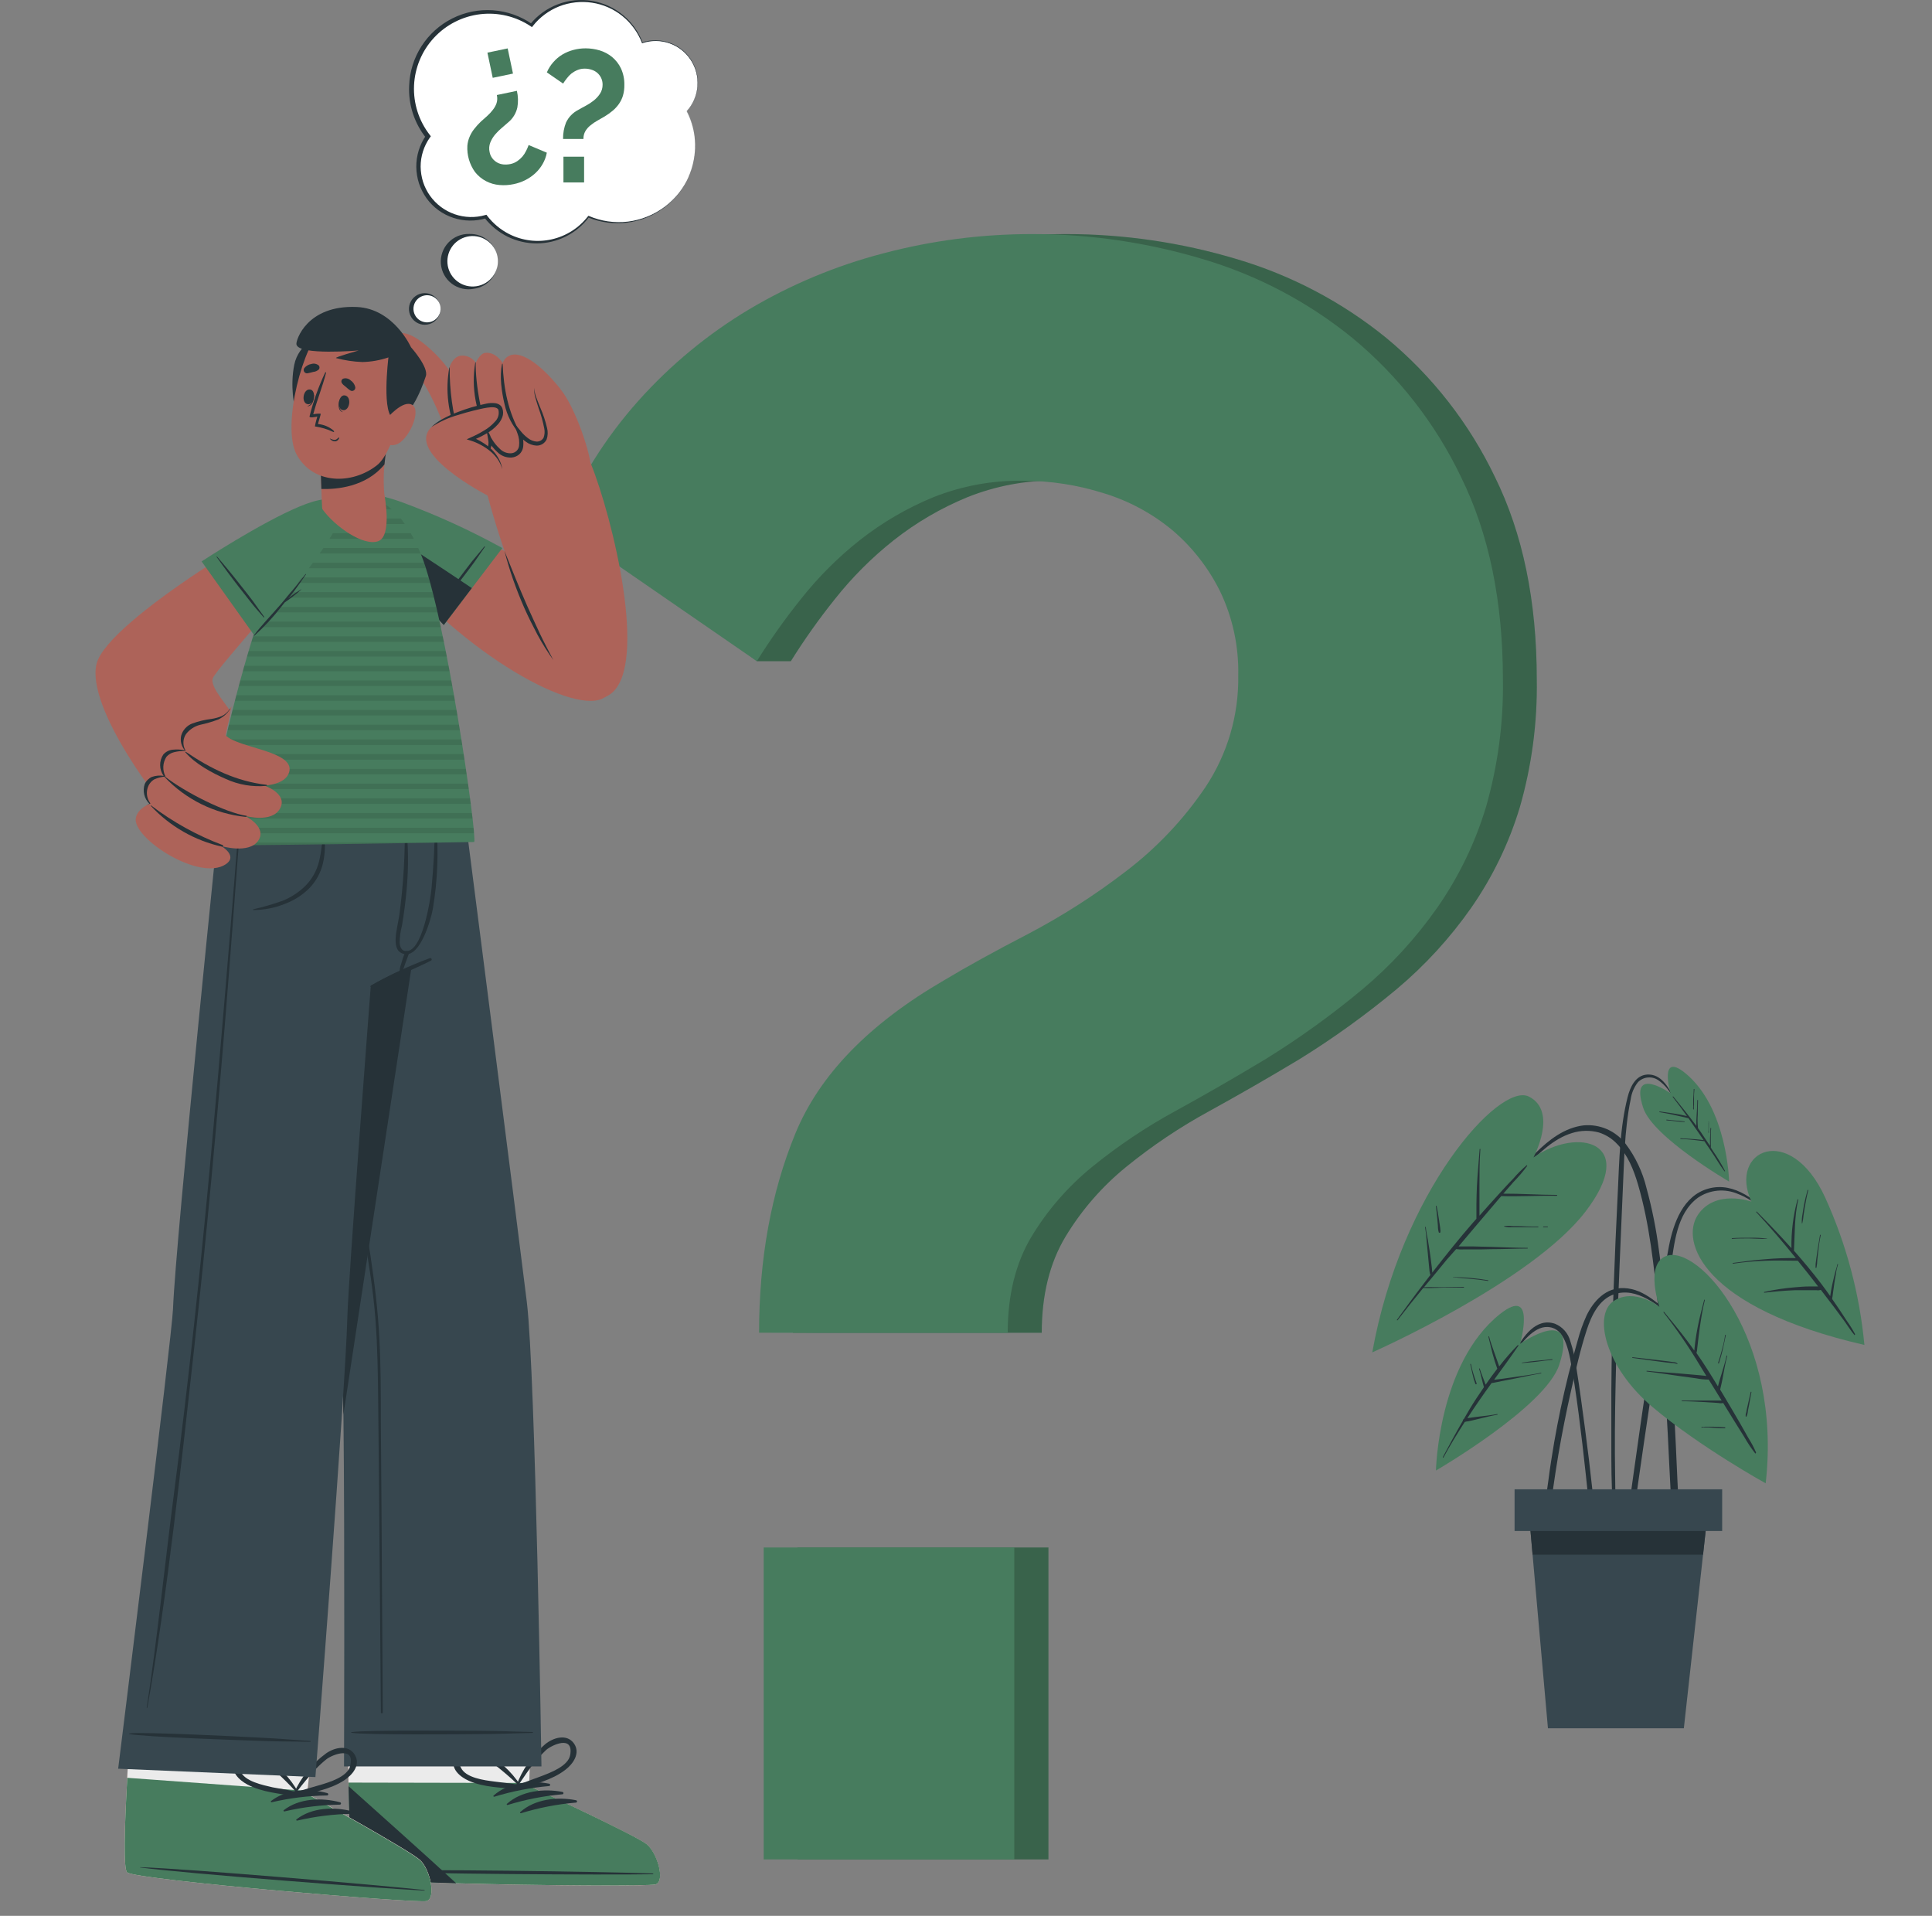 <svg width="118" height="117" viewBox="0 0 118 117" fill="none" xmlns="http://www.w3.org/2000/svg">
<rect x="0" y="0" width="118" height="117" fill="#808080" stroke="none"/>
<path d="M108.427 74.45C107.357 73.403 105.974 72.135 104.337 72.588C102.799 73.014 102.211 74.693 101.935 76.093C101.58 77.898 101.304 79.718 101.016 81.535C100.729 83.351 100.453 85.196 100.191 87.041C100.041 88.078 99.894 89.115 99.751 90.154C99.678 90.672 99.606 91.19 99.535 91.709C99.464 92.219 99.38 92.728 99.352 93.241C99.352 93.404 99.599 93.427 99.633 93.272C99.833 92.407 99.915 91.506 100.042 90.63C100.168 89.754 100.298 88.861 100.425 87.979C100.681 86.224 100.949 84.472 101.211 82.718C101.473 80.963 101.749 79.213 102.03 77.462C102.267 75.974 102.38 74.129 103.695 73.149C104.053 72.905 104.466 72.755 104.897 72.715C105.329 72.675 105.763 72.745 106.16 72.918C107.024 73.251 107.717 73.87 108.396 74.484C108.427 74.504 108.455 74.473 108.427 74.45Z" fill="#263238"/>
<path d="M106.97 73.38C106.97 73.38 104.781 72.594 103.702 74.189C102.624 75.783 103.914 79.845 113.871 82.135C113.58 79.022 112.77 75.981 111.477 73.135C109.342 68.479 105.536 70.242 106.97 73.38Z" fill="#477C5E"/>
<path d="M113.299 81.47C113.149 81.192 112.982 80.922 112.798 80.665C112.632 80.408 112.463 80.152 112.294 79.898C112.167 79.707 112.035 79.515 111.905 79.335C111.905 79.29 111.905 79.242 111.922 79.194L111.956 78.935C111.981 78.749 112.009 78.56 112.035 78.372C112.06 78.183 112.094 78.003 112.131 77.808C112.153 77.609 112.197 77.413 112.26 77.222C112.26 77.191 112.221 77.177 112.218 77.222C112.196 77.335 112.166 77.447 112.128 77.555L112.06 77.805C112.012 77.994 111.967 78.183 111.925 78.369C111.883 78.555 111.852 78.721 111.821 78.896C111.807 78.983 111.795 79.067 111.784 79.152C111.607 78.898 111.424 78.648 111.238 78.403C110.708 77.707 110.15 77.037 109.57 76.38C109.57 76.38 109.57 76.38 109.57 76.363C109.624 75.318 109.598 74.282 109.829 73.265C109.829 73.237 109.795 73.22 109.787 73.248C109.524 74.218 109.399 75.22 109.415 76.225C109.21 75.994 108.998 75.763 108.787 75.535C108.3 75.014 107.807 74.499 107.303 73.997C107.283 73.978 107.249 73.997 107.269 74.028C108.114 74.932 108.905 75.873 109.683 76.831C109.075 76.821 108.466 76.844 107.86 76.898C107.187 76.946 106.517 77.034 105.846 77.127C105.815 77.127 105.824 77.175 105.846 77.172C106.513 77.074 107.184 77.013 107.858 76.992C108.508 76.963 109.153 76.992 109.804 76.992C110.225 77.51 110.639 78.034 111.046 78.563H110.962C110.809 78.563 110.657 78.563 110.505 78.563C110.201 78.563 109.9 78.591 109.598 78.617C108.979 78.668 108.365 78.762 107.759 78.898C107.753 78.898 107.747 78.901 107.743 78.905C107.739 78.909 107.736 78.915 107.736 78.921C107.736 78.927 107.739 78.933 107.743 78.937C107.747 78.941 107.753 78.944 107.759 78.944C108.37 78.873 108.984 78.817 109.598 78.794C109.88 78.794 110.187 78.794 110.48 78.794H110.962C111.046 78.806 111.131 78.798 111.212 78.772C111.479 79.119 111.746 79.467 112.012 79.817C112.224 80.098 112.432 80.38 112.638 80.662C112.843 80.943 113.038 81.267 113.269 81.538C113.28 81.518 113.311 81.493 113.299 81.47Z" fill="#263238"/>
<path d="M107.922 75.642C107.569 75.597 107.213 75.58 106.857 75.591C106.502 75.591 106.145 75.591 105.79 75.614C105.759 75.614 105.762 75.659 105.79 75.659C106.15 75.631 106.511 75.625 106.871 75.631C107.232 75.636 107.57 75.67 107.916 75.659C107.933 75.659 107.933 75.645 107.922 75.642Z" fill="#263238"/>
<path d="M111.049 76.445C111.089 76.104 111.131 75.763 111.204 75.428C111.204 75.422 111.202 75.416 111.198 75.412C111.193 75.408 111.188 75.405 111.182 75.405C111.176 75.405 111.17 75.408 111.166 75.412C111.162 75.416 111.159 75.422 111.159 75.428C111.109 75.763 111.044 76.095 110.996 76.431C110.97 76.597 110.948 76.766 110.925 76.932C110.897 77.089 110.884 77.248 110.886 77.408C110.888 77.414 110.892 77.42 110.897 77.424C110.903 77.428 110.909 77.43 110.916 77.43C110.922 77.43 110.929 77.428 110.934 77.424C110.939 77.42 110.943 77.414 110.945 77.408C110.975 77.251 110.992 77.092 110.996 76.932C111.01 76.769 111.03 76.605 111.049 76.445Z" fill="#263238"/>
<path d="M110.399 72.676C110.312 73.008 110.224 73.343 110.165 73.678C110.134 73.85 110.106 74.022 110.083 74.194C110.052 74.36 110.041 74.529 110.05 74.698C110.05 74.702 110.051 74.706 110.054 74.708C110.056 74.711 110.06 74.712 110.064 74.712C110.067 74.712 110.071 74.711 110.074 74.708C110.076 74.706 110.078 74.702 110.078 74.698C110.117 74.541 110.143 74.381 110.154 74.219C110.176 74.053 110.202 73.89 110.23 73.724C110.292 73.377 110.354 73.034 110.441 72.693C110.444 72.665 110.399 72.648 110.399 72.676Z" fill="#263238"/>
<path d="M97.442 92.872C97.385 92.247 97.323 91.619 97.258 90.993C97.125 89.754 96.976 88.516 96.811 87.278C96.644 86.047 96.487 84.811 96.287 83.582C96.215 83.008 96.087 82.442 95.906 81.892C95.842 81.658 95.725 81.441 95.564 81.259C95.403 81.077 95.202 80.934 94.977 80.842C93.805 80.439 93.005 81.653 92.543 82.512C92.529 82.537 92.566 82.557 92.583 82.535C92.864 82.126 93.647 80.986 94.537 81.039C95.135 81.073 95.614 81.498 95.901 82.988C96.616 86.704 97.261 94.255 97.337 94.737C97.377 94.999 97.56 94.987 97.563 94.706C97.551 94.103 97.481 93.486 97.442 92.872Z" fill="#263238"/>
<path d="M92.844 82.064C92.844 82.064 93.869 78.448 91.604 80.256C87.835 83.267 87.703 89.805 87.703 89.805C87.703 89.805 94.401 85.915 95.232 83.349C96.475 79.535 92.844 82.064 92.844 82.064Z" fill="#477C5E"/>
<path d="M94.112 83.839C93.589 83.946 93.053 84.016 92.524 84.092L91.769 84.199C91.6 84.222 91.428 84.239 91.256 84.258C91.755 83.571 92.259 82.887 92.738 82.185C92.742 82.179 92.744 82.172 92.743 82.164C92.742 82.157 92.738 82.15 92.732 82.146C92.726 82.141 92.719 82.139 92.711 82.141C92.704 82.142 92.697 82.145 92.693 82.151C92.293 82.561 91.917 82.993 91.566 83.444L91.268 82.599C91.155 82.275 91.031 81.954 90.949 81.619C90.949 81.591 90.899 81.619 90.907 81.633C90.997 81.963 91.062 82.304 91.152 82.636C91.242 82.968 91.335 83.272 91.448 83.585C91.203 83.903 90.966 84.23 90.738 84.56C90.623 84.233 90.479 83.918 90.38 83.585C90.38 83.557 90.327 83.571 90.335 83.585C90.456 83.954 90.521 84.335 90.634 84.712C90.479 84.937 90.327 85.163 90.18 85.388C89.899 85.808 89.654 86.233 89.406 86.661C89.386 86.669 89.37 86.684 89.359 86.702C89.349 86.72 89.344 86.742 89.347 86.763C88.924 87.495 88.521 88.236 88.124 88.985C88.121 88.99 88.12 88.996 88.122 89.002C88.124 89.008 88.127 89.013 88.132 89.016C88.138 89.019 88.144 89.02 88.15 89.018C88.156 89.016 88.16 89.013 88.163 89.007C88.561 88.267 89.008 87.546 89.462 86.839C89.533 86.815 89.607 86.801 89.682 86.796L89.913 86.746C90.085 86.709 90.256 86.664 90.428 86.622C90.769 86.537 91.104 86.456 91.451 86.396C91.479 86.396 91.465 86.348 91.451 86.354C91.045 86.43 90.639 86.478 90.228 86.523C90.034 86.546 89.842 86.571 89.651 86.602H89.623C89.861 86.238 90.105 85.875 90.355 85.515C90.597 85.163 90.848 84.813 91.099 84.464C91.332 84.433 91.561 84.371 91.791 84.329L92.569 84.177C93.087 84.073 93.606 83.957 94.127 83.873C94.155 83.889 94.141 83.833 94.112 83.839Z" fill="#263238"/>
<path d="M90.087 84.196C90.056 84.1 90.027 84.005 89.996 83.915C89.934 83.715 89.882 83.512 89.841 83.306C89.841 83.278 89.794 83.292 89.799 83.306C89.844 83.512 89.892 83.715 89.937 83.917C89.978 84.122 90.037 84.323 90.112 84.517C90.117 84.526 90.124 84.532 90.133 84.535C90.141 84.539 90.151 84.54 90.16 84.537C90.169 84.534 90.177 84.529 90.183 84.521C90.188 84.514 90.191 84.504 90.191 84.495C90.16 84.399 90.118 84.298 90.087 84.196Z" fill="#263238"/>
<path d="M94.797 83.002C94.493 83.047 94.186 83.07 93.876 83.098C93.566 83.126 93.265 83.166 92.958 83.214C92.941 83.214 92.941 83.242 92.958 83.239C93.265 83.219 93.572 83.194 93.879 83.154C94.186 83.115 94.49 83.07 94.8 83.047C94.828 83.045 94.826 82.999 94.797 83.002Z" fill="#263238"/>
<path d="M102.356 88.295C102.235 85.633 102.074 82.974 101.792 80.323C101.66 79.002 101.511 77.684 101.325 76.38C101.161 75.088 100.906 73.808 100.562 72.552C100.326 71.575 99.892 70.657 99.288 69.853C98.99 69.463 98.597 69.154 98.147 68.957C97.696 68.76 97.203 68.681 96.714 68.727C95.55 68.87 94.61 69.606 93.799 70.403C92.889 71.298 92.055 72.276 91.213 73.219C90.999 73.462 90.787 73.707 90.576 73.952C90.559 73.974 90.59 74.005 90.61 73.983C91.435 73.036 92.3 72.115 93.187 71.236C94.015 70.422 94.877 69.546 96.004 69.197C96.537 69.028 97.108 69.014 97.649 69.158C98.08 69.294 98.468 69.539 98.776 69.87C99.424 70.541 99.784 71.451 100.043 72.332C100.759 74.78 101.015 77.346 101.28 79.873C101.545 82.399 101.733 85.013 101.863 87.593C101.992 90.173 102.094 92.779 102.345 95.365C102.376 95.683 102.415 96.001 102.457 96.32C102.483 96.531 102.815 96.534 102.798 96.32C102.598 93.644 102.474 90.971 102.356 88.295Z" fill="#263238"/>
<path d="M93.658 70.685C93.658 70.685 95.179 67.868 93.376 66.966C91.574 66.065 85.568 72.775 83.814 82.588C83.814 82.588 93.523 78.293 96.821 74.011C100.12 69.73 96.385 68.789 93.658 70.685Z" fill="#477C5E"/>
<path d="M95.087 72.972C93.997 72.972 92.906 72.89 91.816 72.896L92.43 72.195C92.734 71.883 93.016 71.552 93.275 71.203C93.29 71.18 93.259 71.15 93.236 71.166C92.94 71.42 92.664 71.697 92.411 71.995C92.129 72.276 91.864 72.575 91.594 72.868C91.177 73.321 90.769 73.778 90.36 74.24C90.36 74.194 90.36 74.149 90.36 74.107C90.36 73.916 90.36 73.724 90.36 73.544C90.36 73.175 90.36 72.803 90.36 72.434C90.36 71.685 90.36 70.93 90.416 70.18C90.416 70.152 90.374 70.152 90.371 70.18C90.321 70.935 90.242 71.685 90.205 72.434C90.188 72.806 90.18 73.175 90.174 73.547C90.174 73.735 90.174 73.927 90.174 74.11C90.174 74.214 90.174 74.324 90.174 74.431C90.112 74.504 90.045 74.575 89.983 74.645C89.112 75.642 88.293 76.67 87.476 77.718C87.476 77.662 87.476 77.6 87.462 77.544C87.462 77.428 87.436 77.313 87.425 77.197C87.397 76.946 87.363 76.698 87.324 76.448C87.284 76.197 87.253 75.98 87.214 75.746C87.174 75.513 87.104 75.22 87.084 74.955C87.086 74.951 87.086 74.948 87.085 74.944C87.085 74.941 87.084 74.937 87.082 74.934C87.08 74.931 87.077 74.929 87.074 74.927C87.07 74.925 87.067 74.925 87.063 74.925C87.059 74.925 87.056 74.925 87.053 74.927C87.049 74.929 87.047 74.931 87.045 74.934C87.043 74.937 87.041 74.941 87.041 74.944C87.04 74.948 87.041 74.951 87.042 74.955C87.086 75.22 87.116 75.487 87.132 75.755L87.2 76.476C87.219 76.715 87.242 76.955 87.267 77.197L87.301 77.544C87.301 77.6 87.315 77.659 87.324 77.715C87.326 77.764 87.342 77.812 87.369 77.853L86.955 78.394C86.391 79.124 85.862 79.862 85.321 80.597C85.304 80.619 85.338 80.65 85.355 80.628C85.868 79.96 86.394 79.304 86.927 78.656C87.326 78.673 87.735 78.642 88.135 78.636C88.535 78.631 88.98 78.636 89.397 78.636C89.403 78.636 89.409 78.634 89.413 78.63C89.417 78.626 89.419 78.62 89.419 78.614C89.419 78.608 89.417 78.602 89.413 78.598C89.409 78.594 89.403 78.591 89.397 78.591C88.974 78.591 88.552 78.606 88.132 78.608C87.712 78.611 87.358 78.591 86.974 78.608C87.442 78.045 87.918 77.482 88.383 76.904L88.935 76.284C89.096 76.306 89.26 76.311 89.422 76.301H89.986C90.343 76.301 90.701 76.301 91.062 76.287C91.802 76.287 92.543 76.251 93.284 76.248C93.287 76.249 93.291 76.249 93.295 76.249C93.298 76.249 93.302 76.247 93.305 76.245C93.308 76.243 93.31 76.24 93.312 76.237C93.314 76.234 93.314 76.23 93.314 76.227C93.314 76.223 93.314 76.219 93.312 76.216C93.31 76.213 93.308 76.21 93.305 76.208C93.302 76.206 93.298 76.205 93.295 76.204C93.291 76.204 93.287 76.204 93.284 76.206C92.54 76.206 91.799 76.163 91.059 76.144C90.698 76.144 90.341 76.124 89.98 76.118H89.417C89.309 76.118 89.197 76.118 89.084 76.118L90.309 74.668C90.319 74.661 90.327 74.653 90.332 74.642C90.729 74.172 91.126 73.704 91.529 73.234C91.585 73.172 91.642 73.11 91.695 73.045C92.822 73.079 93.949 73.006 95.075 73.028C95.118 73.017 95.118 72.972 95.087 72.972Z" fill="#263238"/>
<path d="M94.529 74.901H94.264C94.259 74.901 94.254 74.903 94.25 74.907C94.246 74.911 94.244 74.916 94.244 74.921C94.244 74.926 94.246 74.931 94.25 74.935C94.254 74.939 94.259 74.941 94.264 74.941H94.526C94.529 74.939 94.533 74.936 94.535 74.933C94.537 74.93 94.539 74.926 94.539 74.922C94.539 74.918 94.538 74.914 94.537 74.91C94.535 74.906 94.532 74.903 94.529 74.901Z" fill="#263238"/>
<path d="M93.938 74.904C93.589 74.904 93.24 74.904 92.891 74.881L92.369 74.876C92.208 74.856 92.044 74.856 91.882 74.876C91.878 74.876 91.873 74.877 91.87 74.881C91.867 74.884 91.865 74.888 91.865 74.893C91.865 74.897 91.867 74.901 91.87 74.904C91.873 74.908 91.878 74.909 91.882 74.909C92.043 74.942 92.208 74.953 92.372 74.943H92.896H93.944C93.969 74.949 93.969 74.904 93.938 74.904Z" fill="#263238"/>
<path d="M90.889 78.183C90.179 78.063 89.46 77.998 88.74 77.989V78.003C89.456 78.07 90.168 78.11 90.878 78.225C90.906 78.231 90.918 78.186 90.889 78.183Z" fill="#263238"/>
<path d="M87.968 75.056C87.968 74.994 87.954 74.932 87.945 74.87C87.928 74.729 87.906 74.589 87.883 74.451C87.841 74.183 87.796 73.918 87.745 73.651C87.745 73.628 87.698 73.634 87.7 73.651C87.734 73.932 87.765 74.2 87.79 74.476L87.824 74.882C87.82 75.011 87.839 75.141 87.878 75.265C87.883 75.273 87.891 75.28 87.901 75.284C87.91 75.288 87.92 75.289 87.93 75.288C87.94 75.286 87.95 75.282 87.957 75.275C87.965 75.269 87.971 75.26 87.974 75.251C87.983 75.186 87.981 75.12 87.968 75.056Z" fill="#263238"/>
<path d="M102.26 67.07C101.911 66.422 101.468 65.569 100.601 65.622C99.885 65.668 99.561 66.397 99.409 67.003C98.936 68.87 98.902 70.842 98.812 72.757C98.615 76.805 98.44 80.855 98.415 84.909C98.415 86.035 98.415 87.162 98.415 88.289C98.415 89.435 98.415 90.587 98.494 91.731C98.494 91.753 98.503 91.775 98.519 91.791C98.534 91.806 98.556 91.815 98.578 91.815C98.601 91.815 98.622 91.806 98.638 91.791C98.654 91.775 98.663 91.753 98.663 91.731C98.663 90.751 98.635 89.759 98.632 88.79C98.629 87.821 98.632 86.878 98.649 85.92C98.681 83.984 98.732 82.048 98.804 80.112C98.877 78.188 98.962 76.264 99.043 74.34C99.083 73.38 99.125 72.416 99.167 71.456C99.209 70.495 99.249 69.594 99.356 68.667C99.415 68.146 99.491 67.628 99.601 67.118C99.654 66.738 99.809 66.379 100.049 66.079C100.214 65.915 100.433 65.816 100.664 65.8C100.896 65.783 101.127 65.85 101.313 65.989C101.711 66.275 102.021 66.665 102.212 67.115C102.218 67.122 102.226 67.125 102.235 67.126C102.244 67.126 102.252 67.123 102.259 67.117C102.265 67.111 102.269 67.103 102.269 67.094C102.269 67.085 102.266 67.077 102.26 67.07Z" fill="#263238"/>
<path d="M102.025 66.761C102.025 66.761 101.312 64.243 102.889 65.502C105.514 67.597 105.607 72.158 105.607 72.158C105.607 72.158 100.94 69.448 100.36 67.651C99.495 64.997 102.025 66.761 102.025 66.761Z" fill="#477C5E"/>
<path d="M104.623 70.29C104.58 70.22 104.535 70.152 104.49 70.082C104.496 70.01 104.496 69.939 104.49 69.868C104.49 69.76 104.49 69.651 104.49 69.543C104.49 69.329 104.49 69.115 104.513 68.904C104.513 68.898 104.51 68.892 104.506 68.888C104.502 68.884 104.496 68.882 104.49 68.882C104.484 68.882 104.479 68.884 104.474 68.888C104.47 68.892 104.468 68.898 104.468 68.904C104.468 69.113 104.448 69.324 104.442 69.532C104.442 69.636 104.442 69.741 104.442 69.845C104.442 69.884 104.442 69.932 104.442 69.98C104.259 69.698 104.071 69.417 103.879 69.135C103.823 69.053 103.764 68.975 103.707 68.896C103.677 68.623 103.672 68.347 103.693 68.073C103.693 67.791 103.693 67.487 103.71 67.194C103.71 67.166 103.665 67.166 103.665 67.194C103.665 67.499 103.642 67.803 103.625 68.107C103.607 68.323 103.602 68.541 103.609 68.758C103.158 68.146 102.679 67.555 102.2 66.966C102.183 66.947 102.15 66.966 102.166 66.994C102.465 67.375 102.752 67.763 103.034 68.158C102.485 68.028 101.927 67.955 101.369 67.876C101.341 67.876 101.33 67.915 101.369 67.921C101.961 68.011 102.541 68.158 103.124 68.287C103.347 68.603 103.569 68.918 103.786 69.237L104.051 69.625H104.028L103.845 69.6L103.456 69.566C103.189 69.543 102.918 69.529 102.648 69.515C102.62 69.515 102.623 69.56 102.648 69.56C102.913 69.56 103.178 69.586 103.44 69.614L103.859 69.665L104.04 69.687H104.093C104.242 69.907 104.394 70.127 104.541 70.346C104.806 70.738 105.042 71.155 105.321 71.529C105.325 71.532 105.329 71.534 105.334 71.535C105.339 71.535 105.344 71.534 105.348 71.531C105.352 71.529 105.355 71.525 105.357 71.521C105.359 71.516 105.359 71.511 105.358 71.507C105.137 71.087 104.892 70.68 104.623 70.29Z" fill="#263238"/>
<path d="M103.464 67.445C103.464 67.346 103.464 67.248 103.464 67.149C103.459 66.943 103.467 66.737 103.49 66.532C103.491 66.529 103.491 66.525 103.491 66.522C103.49 66.518 103.489 66.514 103.487 66.511C103.485 66.508 103.482 66.506 103.479 66.504C103.476 66.503 103.472 66.502 103.468 66.502C103.465 66.502 103.461 66.503 103.458 66.504C103.455 66.506 103.452 66.508 103.45 66.511C103.448 66.514 103.447 66.518 103.446 66.522C103.446 66.525 103.446 66.529 103.447 66.532C103.447 66.738 103.425 66.941 103.414 67.143C103.414 67.248 103.414 67.349 103.414 67.451V67.591C103.406 67.64 103.406 67.689 103.414 67.738C103.414 67.743 103.416 67.748 103.419 67.752C103.423 67.755 103.428 67.757 103.433 67.757C103.438 67.757 103.443 67.755 103.447 67.752C103.451 67.748 103.453 67.743 103.453 67.738C103.46 67.693 103.46 67.647 103.453 67.603L103.464 67.445Z" fill="#263238"/>
<path d="M102.885 68.487C102.71 68.456 102.533 68.448 102.358 68.434C102.184 68.42 101.975 68.4 101.795 68.375C101.789 68.375 101.783 68.377 101.779 68.381C101.775 68.385 101.772 68.391 101.772 68.397C101.772 68.403 101.775 68.409 101.779 68.413C101.783 68.417 101.789 68.42 101.795 68.42C102.164 68.442 102.53 68.51 102.899 68.521C102.902 68.524 102.905 68.49 102.885 68.487Z" fill="#263238"/>
<path d="M104.351 68.501C104.365 68.521 104.351 68.577 104.351 68.6V68.856C104.351 68.915 104.351 68.974 104.351 69.034C104.341 69.084 104.341 69.135 104.351 69.186C104.351 69.186 104.365 69.186 104.368 69.186C104.374 69.162 104.374 69.136 104.368 69.112C104.367 69.085 104.367 69.058 104.368 69.031V68.856C104.368 68.797 104.368 68.738 104.368 68.679V68.6C104.368 68.574 104.368 68.521 104.368 68.501C104.368 68.481 104.323 68.459 104.351 68.501Z" fill="#263238"/>
<path d="M102.367 80.509C101.387 79.774 100.505 78.715 99.184 78.662C98.094 78.619 97.33 79.439 96.894 80.352C96.675 80.838 96.497 81.343 96.361 81.859C96.164 82.546 95.977 83.238 95.798 83.934C95.458 85.303 95.167 86.684 94.925 88.075C94.793 88.85 94.669 89.627 94.57 90.407C94.446 91.198 94.37 91.996 94.342 92.796C94.341 92.827 94.352 92.856 94.373 92.88C94.393 92.903 94.421 92.918 94.452 92.921C94.482 92.925 94.513 92.917 94.538 92.899C94.563 92.881 94.58 92.854 94.587 92.824C94.719 92.171 94.776 91.497 94.868 90.838C94.962 90.179 95.066 89.512 95.176 88.853C95.401 87.538 95.662 86.224 95.959 84.909C96.24 83.672 96.522 82.419 96.913 81.216C97.195 80.354 97.657 79.349 98.59 79.039C99.998 78.569 101.291 79.766 102.327 80.546C102.358 80.56 102.389 80.526 102.367 80.509Z" fill="#263238"/>
<path d="M101.353 79.805C101.353 79.805 100.446 77.222 101.755 76.707C103.727 75.949 108.848 81.729 107.842 90.585C107.842 90.585 103.879 88.402 100.95 85.943C98.02 83.484 97.288 80.276 98.564 79.448C99.84 78.62 101.353 79.805 101.353 79.805Z" fill="#477C5E"/>
<path d="M107.252 88.695C107.116 88.385 106.957 88.087 106.776 87.802C106.607 87.498 106.438 87.196 106.264 86.897C105.923 86.314 105.585 85.731 105.235 85.151L105.064 84.869C105.064 84.836 105.078 84.799 105.083 84.765L105.142 84.509C105.188 84.317 105.221 84.123 105.255 83.929C105.328 83.551 105.393 83.168 105.495 82.802C105.495 82.777 105.458 82.768 105.452 82.802C105.371 83.179 105.249 83.554 105.14 83.929C105.083 84.112 105.024 84.292 104.976 84.478L104.926 84.667C104.506 83.977 104.081 83.289 103.613 82.624C103.643 82.534 103.659 82.439 103.661 82.343C103.675 82.213 103.689 82.084 103.706 81.954C103.74 81.672 103.774 81.371 103.816 81.081C103.9 80.518 103.985 79.954 104.126 79.391C104.126 79.363 104.089 79.354 104.083 79.391C103.94 79.954 103.788 80.518 103.681 81.081C103.63 81.363 103.579 81.644 103.543 81.926C103.526 82.067 103.509 82.208 103.495 82.348C103.495 82.388 103.495 82.433 103.478 82.475C103.337 82.275 103.196 82.072 103.047 81.878C102.593 81.281 102.123 80.701 101.638 80.12C101.622 80.098 101.582 80.12 101.602 80.146C102.413 81.183 103.158 82.271 103.833 83.402L104.219 84.03L104.089 84.013C103.923 83.991 103.757 83.982 103.59 83.965L102.588 83.878C101.92 83.824 101.25 83.785 100.585 83.715C100.557 83.715 100.548 83.754 100.585 83.757C101.261 83.836 101.931 83.943 102.605 84.038C102.937 84.086 103.266 84.132 103.599 84.174C103.85 84.224 104.106 84.249 104.362 84.25C104.624 84.678 104.889 85.095 105.151 85.529C105.092 85.529 105.03 85.529 104.973 85.529H104.019C103.588 85.529 103.157 85.529 102.728 85.529C102.698 85.529 102.703 85.571 102.728 85.571C103.165 85.571 103.599 85.599 104.035 85.621L104.655 85.658L104.965 85.681C105.058 85.702 105.154 85.702 105.247 85.681L105.917 86.768C106.123 87.103 106.331 87.436 106.542 87.768C106.741 88.12 106.967 88.457 107.216 88.776C107.227 88.737 107.263 88.723 107.252 88.695Z" fill="#263238"/>
<path d="M105.362 81.537C105.323 81.823 105.263 82.105 105.185 82.382C105.111 82.664 105.03 82.946 104.937 83.228C104.935 83.231 104.934 83.235 104.935 83.239C104.935 83.243 104.936 83.247 104.937 83.25C104.939 83.254 104.941 83.257 104.944 83.26C104.947 83.262 104.951 83.264 104.954 83.265C104.958 83.266 104.962 83.267 104.966 83.266C104.97 83.266 104.973 83.265 104.977 83.263C104.98 83.261 104.983 83.258 104.985 83.255C104.988 83.252 104.989 83.248 104.99 83.245C105.078 82.963 105.156 82.681 105.224 82.399C105.292 82.118 105.337 81.836 105.407 81.54C105.407 81.534 105.405 81.528 105.402 81.524C105.398 81.519 105.392 81.517 105.386 81.516C105.38 81.516 105.374 81.518 105.37 81.522C105.365 81.526 105.362 81.531 105.362 81.537Z" fill="#263238"/>
<path d="M102.45 83.267C102.389 83.216 102.312 83.187 102.233 83.185L101.858 83.134C101.627 83.103 101.393 83.078 101.163 83.05C100.678 82.993 100.196 82.945 99.712 82.886C99.684 82.886 99.675 82.926 99.712 82.929C100.168 82.985 100.622 83.055 101.078 83.115L101.746 83.202L102.07 83.236C102.194 83.237 102.318 83.259 102.436 83.3C102.44 83.3 102.444 83.299 102.447 83.297C102.45 83.295 102.453 83.292 102.454 83.288C102.456 83.285 102.456 83.281 102.455 83.277C102.455 83.273 102.453 83.269 102.45 83.267Z" fill="#263238"/>
<path d="M105.357 87.163C105.129 87.143 104.898 87.134 104.67 87.129H104.323H104.157C104.085 87.136 104.012 87.136 103.94 87.129C103.909 87.129 103.907 87.177 103.94 87.171C104.008 87.164 104.076 87.164 104.143 87.171H104.323L104.667 87.194C104.895 87.208 105.126 87.222 105.354 87.222C105.382 87.21 105.385 87.163 105.357 87.163Z" fill="#263238"/>
<path d="M106.754 86.171L106.83 85.782C106.875 85.526 106.923 85.269 106.971 85.016C106.971 85.01 106.968 85.004 106.964 85C106.96 84.996 106.954 84.993 106.948 84.993C106.942 84.993 106.937 84.996 106.932 85C106.928 85.004 106.926 85.01 106.926 85.016L106.757 85.762C106.729 85.886 106.7 86.01 106.675 86.134C106.675 86.193 106.652 86.25 106.638 86.309C106.621 86.368 106.614 86.43 106.619 86.492C106.619 86.498 106.621 86.503 106.625 86.507C106.629 86.512 106.634 86.515 106.639 86.516C106.645 86.518 106.651 86.518 106.656 86.516C106.661 86.514 106.666 86.511 106.669 86.506C106.719 86.401 106.747 86.287 106.754 86.171Z" fill="#263238"/>
<path d="M93.329 91.804L93.605 94.945L94.543 105.544H102.844L104.016 94.945L104.362 91.804H93.329Z" fill="#37474F"/>
<path d="M93.329 91.804L93.605 94.945H104.016L104.362 91.804H93.329Z" fill="#263238"/>
<path d="M92.505 93.497H105.184V90.951H92.505V93.497Z" fill="#37474F"/>
<path d="M48.43 81.39C48.43 76.883 49.166 72.834 50.639 69.242C52.111 65.649 55.147 62.52 59.748 59.853C61.13 59.025 62.833 58.086 64.858 57.036C66.941 55.943 68.926 54.672 70.793 53.24C72.7 51.797 74.356 50.048 75.694 48.065C77.042 46.044 77.74 43.658 77.696 41.229C77.737 39.459 77.36 37.705 76.598 36.108C75.894 34.682 74.908 33.414 73.699 32.382C72.458 31.347 71.021 30.572 69.474 30.103C67.889 29.602 66.236 29.347 64.573 29.345C62.689 29.319 60.818 29.668 59.069 30.37C57.461 31.033 55.951 31.916 54.585 32.993C53.253 34.047 52.048 35.252 50.993 36.584C50.023 37.795 49.125 39.062 48.303 40.378H46.225L36.29 32.097C37.439 29.312 39.049 26.741 41.053 24.492C43.012 22.299 45.291 20.413 47.813 18.901C50.379 17.375 53.147 16.22 56.035 15.47C59.009 14.684 62.072 14.289 65.148 14.295C68.654 14.297 72.142 14.809 75.502 15.813C78.853 16.799 81.973 18.442 84.682 20.647C87.48 22.963 89.742 25.86 91.31 29.137C93.011 32.588 93.862 36.707 93.862 41.494C93.904 44.13 93.556 46.759 92.828 49.293C92.167 51.486 91.164 53.56 89.856 55.439C88.561 57.287 87.03 58.958 85.302 60.408C83.425 61.972 81.441 63.401 79.364 64.687C77.522 65.795 75.681 66.854 73.843 67.864C72.064 68.835 70.377 69.966 68.804 71.244C67.322 72.445 66.061 73.894 65.075 75.526C64.109 77.137 63.627 79.093 63.627 81.393L48.43 81.39ZM48.712 113.555V94.505H64.035V113.555H48.712Z" fill="#477C5E"/>
<g opacity="0.2">
<path d="M48.428 81.39C48.428 76.883 49.164 72.833 50.637 69.241C52.109 65.649 55.145 62.519 59.746 59.853C61.128 59.025 62.831 58.086 64.856 57.036C66.939 55.942 68.924 54.672 70.79 53.239C72.698 51.796 74.355 50.048 75.692 48.065C77.04 46.043 77.739 43.658 77.694 41.228C77.735 39.459 77.358 37.705 76.596 36.108C75.892 34.682 74.906 33.414 73.697 32.381C72.456 31.346 71.019 30.571 69.472 30.102C67.887 29.602 66.234 29.346 64.571 29.345C62.687 29.319 60.816 29.667 59.067 30.37C57.459 31.033 55.949 31.915 54.583 32.992C53.251 34.047 52.046 35.252 50.992 36.584C50.021 37.794 49.123 39.061 48.301 40.378H46.223L36.288 32.096C37.437 29.312 39.047 26.741 41.051 24.491C43.011 22.298 45.29 20.413 47.811 18.9C50.377 17.375 53.145 16.22 56.033 15.469C59.007 14.684 62.07 14.289 65.146 14.295C68.653 14.297 72.14 14.808 75.5 15.813C78.85 16.799 81.971 18.442 84.68 20.646C87.478 22.963 89.74 25.859 91.308 29.136C93.009 32.588 93.86 36.707 93.86 41.493C93.902 44.13 93.554 46.758 92.826 49.293C92.165 51.485 91.162 53.559 89.854 55.439C88.559 57.287 87.028 58.957 85.3 60.408C83.423 61.971 81.439 63.401 79.362 64.686C77.52 65.794 75.68 66.853 73.841 67.864C72.062 68.834 70.375 69.966 68.802 71.244C67.32 72.445 66.059 73.893 65.073 75.525C64.107 77.136 63.625 79.092 63.625 81.392L48.428 81.39ZM48.71 113.554V94.504H64.033V113.554H48.71Z" fill="black"/>
</g>
<path d="M46.362 81.39C46.362 76.883 47.098 72.834 48.57 69.242C50.042 65.649 53.08 62.52 57.682 59.853C59.062 59.025 60.765 58.086 62.789 57.037C64.873 55.943 66.86 54.673 68.727 53.24C70.634 51.796 72.29 50.048 73.628 48.065C74.974 46.043 75.671 43.658 75.628 41.229C75.664 39.464 75.286 37.715 74.523 36.122C73.82 34.696 72.834 33.428 71.625 32.396C70.383 31.361 68.947 30.586 67.4 30.117C65.814 29.616 64.162 29.361 62.499 29.359C60.614 29.328 58.742 29.672 56.992 30.37C55.383 31.033 53.873 31.916 52.505 32.993C51.174 34.047 49.97 35.252 48.916 36.584C47.945 37.795 47.046 39.062 46.224 40.378L34.213 32.097C35.361 29.312 36.971 26.741 38.976 24.492C40.934 22.298 43.214 20.413 45.736 18.901C48.301 17.376 51.068 16.221 53.956 15.47C56.932 14.683 59.998 14.289 63.076 14.295C66.583 14.297 70.071 14.808 73.431 15.813C76.781 16.799 79.902 18.442 82.61 20.647C85.409 22.963 87.671 25.86 89.238 29.137C90.939 32.588 91.791 36.707 91.793 41.494C91.835 44.13 91.485 46.759 90.756 49.293C90.094 51.487 89.088 53.561 87.776 55.44C86.481 57.287 84.95 58.958 83.222 60.408C81.346 61.973 79.362 63.403 77.284 64.687C75.445 65.795 73.605 66.854 71.763 67.864C69.984 68.835 68.297 69.966 66.724 71.244C65.243 72.445 63.982 73.894 62.997 75.526C62.032 77.137 61.549 79.093 61.547 81.393L46.362 81.39ZM46.643 113.555V94.505H61.95V113.555H46.643Z" fill="#477C5E"/>
<path d="M40.043 115.079C39.444 115.27 22.337 115.051 21.692 114.628C21.444 114.47 21.332 111.977 21.281 108.958V108.865C21.281 108.242 21.261 107.6 21.259 106.952C21.259 106.862 21.259 106.772 21.259 106.685C21.236 102.33 21.304 97.809 21.304 97.809L32.748 97.925L32.402 106.705L32.388 107.054L32.317 108.873V109.059C32.317 109.059 38.821 112.085 39.483 112.62C40.145 113.155 40.643 114.887 40.043 115.079Z" fill="#AD6359"/>
<path d="M40.045 115.079C39.445 115.27 22.339 115.051 21.694 114.628C21.446 114.47 21.333 111.977 21.282 108.958V108.865C21.282 108.242 21.263 107.6 21.26 106.952C21.26 106.862 21.26 106.772 21.26 106.685L32.406 106.716L32.392 107.065L32.321 108.885V109.071C32.321 109.071 38.822 112.085 39.484 112.62C40.146 113.155 40.645 114.887 40.045 115.079Z" fill="#EBEBEB"/>
<path d="M40.046 115.078C39.677 115.197 33.049 115.157 27.86 115.011C24.621 114.923 21.945 114.788 21.695 114.628C21.444 114.467 21.337 112.048 21.286 109.084C21.286 109.042 21.286 109 21.286 108.958C21.286 108.915 21.286 108.893 21.286 108.862L32.325 108.884V109.07C32.325 109.07 38.837 112.084 39.496 112.622C40.156 113.16 40.646 114.887 40.046 115.078Z" fill="#477C5E"/>
<path d="M39.862 114.411C36.978 114.304 25.342 114.13 22.483 114.251C22.46 114.251 22.46 114.268 22.483 114.27C25.339 114.439 36.975 114.51 39.859 114.459C39.921 114.459 39.921 114.414 39.862 114.411Z" fill="#263238"/>
<path d="M33.545 108.93C32.419 108.704 31.024 108.859 30.145 109.656C30.112 109.687 30.145 109.735 30.193 109.724C31.283 109.389 32.404 109.171 33.54 109.073C33.556 109.071 33.572 109.062 33.583 109.05C33.594 109.037 33.601 109.021 33.602 109.004C33.602 108.987 33.597 108.97 33.587 108.957C33.577 108.943 33.562 108.934 33.545 108.93Z" fill="#263238"/>
<path d="M34.361 109.434C33.234 109.208 31.84 109.363 30.961 110.16C30.927 110.191 30.961 110.239 31.009 110.228C32.094 109.894 33.212 109.676 34.344 109.577C34.361 109.577 34.378 109.57 34.391 109.558C34.403 109.546 34.412 109.53 34.414 109.513C34.416 109.495 34.411 109.478 34.402 109.463C34.392 109.449 34.377 109.438 34.361 109.434Z" fill="#263238"/>
<path d="M35.173 109.938C34.047 109.712 32.652 109.867 31.773 110.664C31.74 110.695 31.773 110.743 31.821 110.732C32.911 110.398 34.032 110.181 35.168 110.084C35.187 110.085 35.206 110.078 35.22 110.065C35.234 110.052 35.243 110.033 35.244 110.014C35.244 109.994 35.237 109.975 35.224 109.961C35.211 109.947 35.193 109.938 35.173 109.938Z" fill="#263238"/>
<path d="M35.056 106.473C34.617 105.854 33.783 106.121 33.304 106.513C32.494 107.2 31.88 108.089 31.524 109.09C31.522 109.094 31.521 109.099 31.522 109.104C31.522 109.108 31.523 109.113 31.526 109.117C31.529 109.12 31.532 109.124 31.536 109.126C31.54 109.128 31.545 109.129 31.549 109.129C31.549 109.217 31.628 109.31 31.727 109.273C32.667 108.938 33.715 108.71 34.526 108.084C35 107.727 35.47 107.062 35.056 106.473ZM33.048 108.473C32.589 108.651 32.124 108.803 31.673 108.994C32.022 108.493 32.346 107.98 32.746 107.513C32.936 107.286 33.139 107.072 33.355 106.87C33.698 106.569 35.045 105.932 34.825 107.175C34.707 107.859 33.597 108.265 33.048 108.473Z" fill="#263238"/>
<path d="M28.642 108.755C29.572 109.166 30.648 109.16 31.642 109.27C31.743 109.27 31.797 109.172 31.78 109.087C31.784 109.086 31.788 109.083 31.792 109.08C31.795 109.077 31.797 109.073 31.799 109.069C31.801 109.064 31.801 109.06 31.801 109.055C31.801 109.051 31.799 109.046 31.797 109.042C31.218 108.152 30.416 107.428 29.47 106.944C28.907 106.662 28.039 106.606 27.758 107.31C27.476 108.014 28.098 108.515 28.642 108.755ZM28.141 107.938C27.645 106.78 29.101 107.093 29.501 107.307C29.759 107.45 30.007 107.612 30.242 107.792C30.724 108.165 31.187 108.564 31.628 108.986C31.143 108.901 30.656 108.862 30.169 108.794C29.588 108.718 28.428 108.577 28.146 107.938H28.141Z" fill="#263238"/>
<path d="M27.865 115.011C24.626 114.924 21.95 114.789 21.699 114.628C21.449 114.468 21.342 112.048 21.291 109.085C22.615 110.271 25.916 113.214 27.865 115.011Z" fill="#263238"/>
<path d="M17.793 48.533C17.793 48.533 20.362 77.439 20.779 79.644C20.877 80.148 20.936 82.881 20.976 86.39C21.063 94.055 21.012 107.874 21.012 107.874H33.071C33.071 107.874 32.713 83.931 32.178 79.523C31.643 75.115 28.235 48.539 28.235 48.539L17.793 48.533Z" fill="#37474F"/>
<path d="M32.523 105.772C30.641 105.733 31.182 105.719 29.3 105.699C28.379 105.699 22.329 105.64 21.467 105.781C21.462 105.781 21.457 105.783 21.453 105.786C21.449 105.79 21.447 105.795 21.447 105.8C21.447 105.805 21.449 105.811 21.453 105.814C21.457 105.818 21.462 105.82 21.467 105.82C22.329 105.961 28.379 105.91 29.3 105.899C31.182 105.882 30.641 105.868 32.523 105.828C32.53 105.828 32.537 105.825 32.543 105.82C32.548 105.815 32.551 105.808 32.551 105.8C32.551 105.793 32.548 105.786 32.543 105.78C32.537 105.775 32.53 105.772 32.523 105.772Z" fill="#263238"/>
<path d="M23.3 92.085C23.285 90.335 23.272 88.586 23.261 86.838C23.261 85.147 23.261 83.457 23.171 81.767C23.007 78.339 22.326 74.971 21.819 71.582C21.312 68.193 20.912 64.791 20.537 61.385C20.117 57.566 19.748 53.738 19.357 49.916C19.357 49.89 19.312 49.89 19.315 49.916C19.878 56.743 20.517 63.568 21.461 70.354C21.698 72.044 21.955 73.728 22.233 75.407C22.514 77.097 22.796 78.81 22.928 80.531C23.061 82.252 23.081 83.911 23.098 85.601C23.118 87.351 23.136 89.099 23.151 90.846C23.188 94.727 23.224 100.704 23.264 104.586C23.267 104.599 23.274 104.611 23.284 104.619C23.295 104.628 23.308 104.632 23.321 104.632C23.335 104.632 23.348 104.628 23.358 104.619C23.369 104.611 23.376 104.599 23.379 104.586C23.357 101.104 23.326 95.547 23.3 92.085Z" fill="#263238"/>
<path d="M15.248 48.533C15.248 48.533 20.36 77.439 20.777 79.644C20.876 80.148 20.935 82.881 20.974 86.39L26.738 48.533H15.248Z" fill="#263238"/>
<path d="M26.044 116.098C25.432 116.247 8.382 114.814 7.768 114.349C7.532 114.174 7.597 111.679 7.768 108.665C7.768 108.634 7.768 108.6 7.768 108.569C7.802 107.949 7.839 107.31 7.884 106.662L7.901 106.38C8.182 102.034 8.574 97.53 8.574 97.53L19.979 98.471L19.013 107.203L18.976 107.549L18.779 109.36L18.759 109.546C18.759 109.546 25.038 113.014 25.66 113.597C26.283 114.18 26.655 115.949 26.044 116.098Z" fill="#AD6359"/>
<path d="M26.044 116.098C25.432 116.248 8.382 114.814 7.768 114.349C7.532 114.174 7.597 111.679 7.768 108.665C7.768 108.634 7.768 108.6 7.768 108.569C7.802 107.949 7.839 107.31 7.884 106.662L7.901 106.38L19.013 107.2L18.976 107.547L18.779 109.358L18.759 109.544C18.759 109.544 25.038 113.011 25.66 113.594C26.283 114.177 26.655 115.949 26.044 116.098Z" fill="#EBEBEB"/>
<path d="M26.044 116.099C25.432 116.248 8.382 114.814 7.768 114.349C7.532 114.175 7.597 111.679 7.768 108.665C7.768 108.634 7.768 108.6 7.768 108.569L18.779 109.372L18.759 109.558C18.759 109.558 25.038 113.026 25.66 113.609C26.283 114.192 26.655 115.949 26.044 116.099Z" fill="#477C5E"/>
<path d="M25.894 115.419C23.026 115.107 11.43 114.121 8.571 114.028C8.548 114.028 8.545 114.045 8.571 114.047C11.404 114.419 23.009 115.312 25.891 115.456C25.961 115.47 25.967 115.436 25.894 115.419Z" fill="#263238"/>
<path d="M19.996 109.504C18.869 109.2 17.486 109.257 16.554 109.989C16.517 110.017 16.554 110.071 16.596 110.062C17.705 109.804 18.838 109.665 19.976 109.648C19.994 109.648 20.011 109.642 20.024 109.63C20.038 109.618 20.046 109.602 20.049 109.585C20.051 109.567 20.047 109.55 20.037 109.535C20.028 109.52 20.013 109.509 19.996 109.504Z" fill="#263238"/>
<path d="M20.773 110.065C19.646 109.761 18.261 109.817 17.328 110.549C17.294 110.578 17.328 110.631 17.37 110.623C18.479 110.364 19.612 110.225 20.751 110.209C20.768 110.209 20.786 110.203 20.8 110.192C20.814 110.18 20.823 110.164 20.826 110.147C20.828 110.129 20.825 110.111 20.815 110.096C20.805 110.081 20.79 110.07 20.773 110.065Z" fill="#263238"/>
<path d="M21.549 110.625C20.422 110.321 19.036 110.377 18.104 111.11C18.07 111.138 18.104 111.191 18.149 111.183C19.257 110.924 20.39 110.785 21.529 110.769C21.546 110.769 21.563 110.762 21.577 110.751C21.59 110.739 21.599 110.723 21.601 110.706C21.603 110.688 21.599 110.67 21.59 110.656C21.58 110.641 21.565 110.63 21.549 110.625Z" fill="#263238"/>
<path d="M21.668 107.163C21.277 106.513 20.426 106.718 19.919 107.076C19.058 107.703 18.377 108.546 17.947 109.521C17.947 109.544 17.947 109.558 17.97 109.563C17.967 109.585 17.97 109.608 17.977 109.628C17.985 109.649 17.997 109.668 18.014 109.683C18.03 109.698 18.049 109.709 18.071 109.715C18.092 109.721 18.114 109.722 18.136 109.718C19.096 109.451 20.161 109.284 21.012 108.73C21.53 108.394 22.046 107.778 21.668 107.163ZM19.525 109.014C19.054 109.158 18.581 109.276 18.116 109.437C18.484 108.947 18.876 108.477 19.291 108.028C19.495 107.815 19.713 107.615 19.944 107.431C20.308 107.149 21.694 106.611 21.389 107.837C21.229 108.518 20.091 108.845 19.53 109.014H19.525Z" fill="#263238"/>
<path d="M15.116 108.983C16.015 109.459 17.088 109.529 18.071 109.707C18.172 109.727 18.234 109.622 18.223 109.538C18.227 109.536 18.231 109.534 18.235 109.531C18.238 109.528 18.24 109.524 18.242 109.519C18.244 109.515 18.244 109.51 18.244 109.506C18.244 109.501 18.242 109.497 18.24 109.493C17.727 108.564 16.978 107.786 16.068 107.239C15.533 106.927 14.66 106.8 14.336 107.482C14.012 108.163 14.592 108.704 15.116 108.983ZM14.674 108.138C14.26 106.947 15.691 107.361 16.082 107.603C16.329 107.766 16.564 107.946 16.786 108.141C17.241 108.548 17.675 108.979 18.085 109.431C17.606 109.313 17.124 109.237 16.643 109.149C16.062 109.011 14.908 108.792 14.674 108.132V108.138Z" fill="#263238"/>
<path d="M19.264 108.524L7.217 108.014C7.217 108.014 10.507 81.576 10.566 79.945C10.724 75.72 13.526 48.513 13.526 48.513H28.241C28.241 48.513 27.311 54.797 25.726 58.78C24.658 59.154 23.628 59.625 22.647 60.189C22.647 60.189 21.267 78.185 21.216 80.43C21.103 84.875 19.264 108.524 19.264 108.524Z" fill="#37474F"/>
<path d="M18.946 106.316C17.07 106.198 17.611 106.206 15.729 106.108C14.811 106.06 8.766 105.753 7.902 105.857C7.882 105.857 7.882 105.891 7.902 105.896C8.747 106.074 14.805 106.279 15.724 106.308C17.605 106.37 17.067 106.333 18.949 106.372C18.956 106.372 18.963 106.369 18.968 106.363C18.973 106.358 18.976 106.35 18.976 106.343C18.975 106.335 18.972 106.328 18.966 106.323C18.961 106.318 18.953 106.316 18.946 106.316Z" fill="#263238"/>
<path d="M14.606 50.136C14.059 56.989 13.499 63.845 12.871 70.698C12.242 77.551 11.507 84.433 10.617 91.274C10.119 95.091 9.555 100.474 8.961 104.282C8.961 104.308 8.995 104.319 9 104.282C10.214 97.522 11.107 89.117 11.865 82.286C12.623 75.456 13.245 68.605 13.8 61.755C14.113 57.879 14.395 54 14.693 50.124C14.696 50.088 14.625 50.088 14.606 50.136Z" fill="#263238"/>
<path d="M26.251 58.515C25.003 58.972 23.798 59.538 22.648 60.206C22.639 60.21 22.631 60.218 22.628 60.228C22.624 60.238 22.624 60.249 22.629 60.259C22.633 60.269 22.641 60.276 22.651 60.28C22.661 60.284 22.672 60.283 22.682 60.279C23.896 59.758 25.133 59.259 26.316 58.67C26.336 58.662 26.353 58.645 26.361 58.625C26.37 58.604 26.369 58.581 26.361 58.56C26.352 58.54 26.336 58.524 26.315 58.515C26.295 58.507 26.272 58.507 26.251 58.515Z" fill="#263238"/>
<path d="M26.635 50.186C26.635 50.144 26.559 50.136 26.559 50.186C26.559 51.626 26.478 52.893 26.357 54.242C26.3 54.868 25.793 58.321 24.712 58.07C24.531 58.028 24.43 57.848 24.41 57.575C24.412 57.217 24.46 56.861 24.554 56.515C24.672 55.791 24.771 55.068 24.835 54.335C24.961 52.975 24.946 51.605 24.79 50.248C24.788 50.24 24.784 50.234 24.777 50.229C24.771 50.224 24.763 50.222 24.755 50.222C24.747 50.222 24.739 50.224 24.733 50.229C24.727 50.234 24.722 50.24 24.72 50.248C24.752 52.132 24.642 54.015 24.39 55.882C24.255 56.78 23.802 58.135 24.742 58.27C25.683 58.406 26.32 56.146 26.433 55.527C26.732 53.763 26.8 51.968 26.635 50.186Z" fill="#263238"/>
<path d="M24.741 58.158C24.644 58.39 24.563 58.629 24.499 58.873C24.428 59.061 24.394 59.261 24.398 59.462C24.398 59.501 24.451 59.504 24.471 59.479C24.583 59.305 24.669 59.115 24.724 58.916C24.806 58.693 24.893 58.473 24.97 58.248C24.982 58.218 24.981 58.184 24.968 58.154C24.955 58.124 24.931 58.101 24.901 58.089C24.87 58.077 24.837 58.077 24.807 58.09C24.777 58.103 24.753 58.127 24.741 58.158Z" fill="#263238"/>
<path d="M19.835 51.316C19.838 51.165 19.823 51.015 19.79 50.868C19.788 50.864 19.785 50.861 19.78 50.858C19.776 50.856 19.772 50.854 19.767 50.854C19.763 50.854 19.758 50.856 19.754 50.858C19.75 50.861 19.747 50.864 19.745 50.868C19.715 50.996 19.698 51.126 19.694 51.257C19.694 51.406 19.66 51.538 19.643 51.702C19.612 52.007 19.559 52.309 19.486 52.606C19.349 53.167 19.062 53.681 18.657 54.093C18.254 54.491 17.775 54.804 17.249 55.014C16.667 55.221 16.074 55.393 15.472 55.53C15.466 55.53 15.46 55.532 15.456 55.536C15.452 55.541 15.449 55.546 15.449 55.552C15.449 55.558 15.452 55.564 15.456 55.568C15.46 55.572 15.466 55.575 15.472 55.575C16.138 55.574 16.798 55.444 17.415 55.192C17.962 54.987 18.46 54.669 18.877 54.26C19.293 53.836 19.586 53.307 19.722 52.73C19.791 52.432 19.831 52.129 19.84 51.823C19.849 51.654 19.847 51.485 19.835 51.316Z" fill="#263238"/>
<path d="M34.236 23.774C35.143 24.869 36.129 27.83 36.092 28.638C36.056 29.447 31.073 31.283 30.369 30.844C29.664 30.404 26.893 26.489 26.867 25.038C26.842 23.588 33.295 22.641 34.236 23.774Z" fill="#AD6359"/>
<path d="M26.738 21.762C26.282 21.286 24.806 19.864 24.15 20.506C23.738 20.906 24.73 22.002 25.147 22.436C26.006 23.326 26.671 24.9 26.98 25.669C27.29 26.438 28.741 24.92 28.741 24.92C28.741 24.92 27.93 22.999 26.738 21.762Z" fill="#AD6359"/>
<path d="M27.948 26.528C27.948 26.528 28.458 27.897 29.289 27.866C30.12 27.835 29.909 26.658 29.898 26.573C29.923 26.646 30.424 27.892 31.258 27.776C32.092 27.66 31.737 26.503 31.712 26.43C31.757 26.489 32.399 27.275 33.01 27.041C34.064 26.641 32.483 24.593 32.636 23.695C32.636 23.695 34.191 23.782 34.236 23.773C34.236 23.773 32.771 21.802 31.546 21.655C31.367 21.631 31.186 21.668 31.032 21.761C30.878 21.855 30.761 21.998 30.701 22.168C30.701 22.168 30.298 21.478 29.639 21.548C29.301 21.585 29.058 22.159 29.058 22.159C28.959 22.008 28.821 21.886 28.657 21.809C28.494 21.731 28.312 21.701 28.132 21.72C27.667 21.796 27.436 22.376 27.41 22.602C27.213 24.326 27.948 26.528 27.948 26.528Z" fill="#AD6359"/>
<path d="M27.465 22.444C27.465 22.444 27.445 22.444 27.443 22.444C27.189 23.844 27.367 25.288 27.953 26.585C27.972 26.624 28.046 26.61 28.031 26.562C27.645 25.224 27.454 23.837 27.465 22.444Z" fill="#263238"/>
<path d="M29.056 22.14C29.056 22.123 29.031 22.123 29.028 22.14C28.766 23.686 29.065 25.275 29.873 26.619C29.904 26.666 29.977 26.678 29.947 26.619C29.431 25.683 29.028 23.444 29.056 22.14Z" fill="#263238"/>
<path d="M31.809 26.503C31.037 25.179 30.764 23.743 30.699 22.224C30.699 22.205 30.671 22.207 30.665 22.224C30.496 22.976 30.64 23.937 30.815 24.678C30.964 25.367 31.291 26.005 31.764 26.528C31.778 26.551 31.809 26.531 31.809 26.503Z" fill="#263238"/>
<path d="M27.949 26.528C28.072 26.781 28.217 27.022 28.383 27.249C28.535 27.476 28.745 27.659 28.991 27.779C29.108 27.824 29.238 27.824 29.355 27.779C29.474 27.736 29.581 27.663 29.665 27.567C29.738 27.465 29.79 27.348 29.816 27.224C29.843 27.101 29.843 26.973 29.817 26.849L29.712 26.241L30.022 26.776C30.158 27.015 30.331 27.231 30.535 27.415C30.624 27.506 30.732 27.576 30.85 27.622C30.969 27.668 31.096 27.688 31.222 27.68C31.34 27.673 31.453 27.625 31.54 27.545C31.627 27.465 31.684 27.358 31.701 27.241C31.734 26.977 31.7 26.71 31.603 26.463L31.352 25.776L31.811 26.339C31.939 26.497 32.085 26.638 32.248 26.759C32.398 26.878 32.58 26.951 32.772 26.968C32.858 26.971 32.943 26.951 33.019 26.91C33.095 26.868 33.157 26.806 33.2 26.731C33.266 26.551 33.281 26.356 33.242 26.168C33.161 25.752 33.048 25.343 32.904 24.945C32.836 24.742 32.769 24.537 32.712 24.328C32.643 24.124 32.618 23.907 32.639 23.692C32.643 23.904 32.687 24.115 32.769 24.311C32.842 24.511 32.924 24.709 33.005 24.909C33.18 25.307 33.317 25.721 33.414 26.145C33.472 26.373 33.462 26.613 33.386 26.835C33.331 26.952 33.242 27.05 33.132 27.117C33.022 27.184 32.895 27.217 32.766 27.213C32.528 27.199 32.299 27.115 32.11 26.97C31.926 26.839 31.761 26.685 31.617 26.511L31.825 26.387C31.947 26.676 31.99 26.992 31.952 27.303C31.926 27.476 31.84 27.634 31.71 27.751C31.579 27.859 31.419 27.926 31.25 27.942C31.089 27.952 30.928 27.927 30.777 27.869C30.627 27.812 30.49 27.722 30.377 27.607C30.151 27.404 29.96 27.164 29.814 26.897L30.02 26.824C30.046 26.978 30.038 27.137 29.997 27.288C29.957 27.439 29.884 27.58 29.783 27.7C29.674 27.813 29.539 27.896 29.389 27.942C29.236 27.989 29.071 27.977 28.927 27.908C28.668 27.767 28.454 27.555 28.31 27.297C28.161 27.055 28.04 26.797 27.949 26.528Z" fill="#263238"/>
<path d="M29.782 30.261C29.782 30.261 24.41 27.514 26.514 25.942C27.137 25.475 30.26 24.3 30.508 24.923C30.829 25.726 29.615 26.461 28.782 26.799C28.782 26.799 30.739 27.478 30.674 28.979C30.658 29.254 30.566 29.519 30.409 29.745C30.251 29.972 30.034 30.15 29.782 30.261Z" fill="#AD6359"/>
<path d="M26.346 26.084C26.567 25.87 26.82 25.692 27.095 25.554C27.368 25.408 27.65 25.28 27.94 25.171C28.515 24.945 29.109 24.77 29.715 24.647C29.876 24.613 30.041 24.604 30.205 24.619C30.304 24.625 30.4 24.654 30.486 24.703C30.531 24.729 30.571 24.762 30.605 24.802C30.638 24.841 30.664 24.886 30.681 24.934C30.745 25.108 30.745 25.299 30.681 25.472C30.621 25.631 30.534 25.777 30.422 25.903C30.209 26.143 29.957 26.345 29.675 26.497C29.404 26.653 29.122 26.786 28.83 26.898V26.698C29.051 26.784 29.263 26.89 29.464 27.016C29.666 27.138 29.855 27.28 30.027 27.441C30.197 27.607 30.341 27.797 30.455 28.005C30.571 28.207 30.646 28.43 30.678 28.661C30.618 28.441 30.523 28.233 30.396 28.044C30.267 27.861 30.113 27.696 29.94 27.554C29.766 27.409 29.577 27.282 29.377 27.176C29.182 27.069 28.977 26.98 28.765 26.912L28.503 26.83L28.757 26.712C29.032 26.593 29.298 26.455 29.554 26.3C29.807 26.154 30.035 25.969 30.23 25.751C30.323 25.661 30.392 25.548 30.429 25.424C30.467 25.3 30.472 25.168 30.444 25.041C30.382 24.844 30.047 24.853 29.762 24.895C29.478 24.937 29.177 25.013 28.881 25.086C28.585 25.16 28.295 25.241 28.005 25.334C27.416 25.497 26.857 25.749 26.346 26.084Z" fill="#263238"/>
<path d="M23.597 34.147C28.346 40.009 35.25 43.806 36.954 42.569C38.658 41.333 32.915 34.86 32.816 34.764C32.481 34.443 29.94 33.122 25.327 31.178C20.8 29.271 21.476 31.531 23.597 34.147Z" fill="#AD6359"/>
<path d="M30.681 33.469L27.103 38.173C27.103 38.173 24.101 35.074 22.512 33.024C20.923 30.973 21.081 29.379 24.636 30.703C26.717 31.473 28.737 32.398 30.681 33.469Z" fill="#477C5E"/>
<path d="M26.764 37.094C27.201 36.452 27.657 35.821 28.125 35.204C28.358 34.9 28.584 34.59 28.823 34.288C29.063 33.987 29.336 33.686 29.581 33.376C29.598 33.353 29.632 33.376 29.615 33.398C29.389 33.708 29.187 34.032 28.961 34.342C28.736 34.652 28.488 34.973 28.249 35.288C27.777 35.908 27.292 36.517 26.792 37.114C26.778 37.13 26.739 37.114 26.764 37.094Z" fill="#263238"/>
<path d="M28.817 35.914L27.104 38.167C27.104 38.167 24.102 35.069 22.513 33.018L22.361 32.818L22.296 32.725L22.198 32.581C22.113 32.457 22.037 32.336 21.969 32.218C21.944 32.176 21.921 32.133 21.899 32.091C21.781 31.878 21.687 31.652 21.617 31.418C21.596 31.346 21.581 31.273 21.569 31.198C21.569 31.162 21.569 31.128 21.569 31.094C23.13 32.176 26.792 34.545 28.817 35.914Z" fill="#263238"/>
<path d="M28.962 51.42C28.962 51.42 12.661 51.702 12.566 51.6C12.312 51.319 15.605 34.533 19.01 31.075C20.213 29.852 22.695 30.351 23.109 30.551C24.064 31.012 24.962 32.01 25.714 33.857C27.218 37.553 29.168 51.155 28.962 51.42Z" fill="#477C5E"/>
<path opacity="0.1" d="M23.922 31.102H18.984L19.009 31.074C19.124 30.958 19.252 30.855 19.389 30.767H23.488C23.641 30.867 23.786 30.979 23.922 31.102ZM24.465 31.666H18.519C18.44 31.77 18.364 31.883 18.288 32.001H24.724C24.643 31.883 24.558 31.779 24.485 31.666H24.465ZM25.079 32.564H17.947C17.885 32.674 17.823 32.787 17.764 32.902H25.271C25.212 32.787 25.15 32.672 25.085 32.564H25.079ZM25.538 33.466H17.48L17.319 33.801H25.688C25.643 33.685 25.595 33.573 25.544 33.469L25.538 33.466ZM25.896 34.364H17.071L16.927 34.7H26.012C25.975 34.595 25.938 34.471 25.893 34.364H25.896ZM26.178 35.263H16.699C16.657 35.376 16.612 35.485 16.567 35.601H26.276L26.178 35.263ZM26.42 36.161H16.358C16.319 36.274 16.277 36.384 16.237 36.499H26.51C26.474 36.385 26.446 36.272 26.426 36.161H26.42ZM26.64 37.063H16.035C15.995 37.173 15.959 37.285 15.922 37.398H26.716L26.64 37.063ZM26.843 37.961H15.753C15.716 38.071 15.682 38.184 15.646 38.297H26.936C26.896 38.184 26.873 38.071 26.848 37.975L26.843 37.961ZM27.034 38.86H15.471C15.435 38.97 15.401 39.082 15.367 39.198H27.124C27.088 39.085 27.065 38.972 27.04 38.86H27.034ZM27.217 39.758H15.19C15.156 39.871 15.122 39.984 15.091 40.096H27.302L27.217 39.758ZM27.392 40.66H14.925C14.891 40.772 14.86 40.882 14.829 40.995H27.459C27.44 40.882 27.42 40.77 27.397 40.66H27.392ZM27.558 41.558H14.674C14.643 41.671 14.612 41.784 14.584 41.894H27.626C27.606 41.781 27.583 41.671 27.564 41.558H27.558ZM27.718 42.457H14.435C14.404 42.569 14.376 42.682 14.347 42.795H27.783C27.766 42.682 27.747 42.569 27.724 42.457H27.718ZM27.879 43.358H14.201C14.176 43.471 14.147 43.581 14.119 43.693H27.938C27.921 43.584 27.902 43.471 27.885 43.358H27.879ZM28.026 44.257H13.978C13.953 44.369 13.925 44.482 13.899 44.592H28.087C28.071 44.482 28.051 44.369 28.031 44.257H28.026ZM28.172 45.155H13.764C13.739 45.271 13.714 45.383 13.685 45.493H28.231C28.214 45.381 28.197 45.271 28.178 45.155H28.172ZM28.316 46.054H13.559C13.533 46.166 13.508 46.282 13.483 46.392H28.369C28.352 46.282 28.335 46.169 28.321 46.054H28.316ZM28.448 46.955H13.359C13.336 47.068 13.311 47.181 13.288 47.29H28.499L28.448 46.955ZM28.578 47.854H13.167C13.145 47.969 13.122 48.079 13.1 48.189H28.631C28.614 48.079 28.6 47.966 28.583 47.854H28.578ZM28.702 48.752H12.99C12.963 48.869 12.941 48.981 12.922 49.09H28.752C28.738 48.98 28.71 48.868 28.71 48.752H28.702ZM28.814 49.651H12.818C12.795 49.769 12.776 49.882 12.756 49.989H28.862C28.851 49.882 28.837 49.769 28.82 49.651H28.814ZM28.919 50.552H12.655C12.635 50.673 12.621 50.786 12.604 50.887H28.941C28.947 50.789 28.935 50.676 28.924 50.552H28.919ZM12.547 51.451C12.535 51.5 12.535 51.551 12.547 51.6C12.623 51.676 22.733 51.521 27.04 51.451H12.547Z" fill="#030402"/>
<path d="M19.939 33.108C18.84 34.615 13.207 40.843 12.998 41.42C12.79 41.998 14.094 43.274 14.071 43.513C13.987 44.488 11.883 50.972 11.04 50.313C9.931 49.445 5.232 43.231 5.897 40.541C6.562 37.852 17.533 31.393 19.274 30.832C21.015 30.272 21.023 31.621 19.939 33.108Z" fill="#AD6359"/>
<path d="M15.513 38.779L12.313 34.286C12.313 34.286 15.894 31.937 18.288 30.934C20.682 29.931 21.862 30.489 19.674 33.584C18.394 35.399 17.005 37.134 15.513 38.779Z" fill="#477C5E"/>
<path d="M13.259 33.993C13.766 34.581 14.259 35.182 14.738 35.796C14.975 36.097 15.214 36.396 15.442 36.703C15.67 37.01 15.896 37.353 16.135 37.669C16.152 37.691 16.118 37.719 16.101 37.697C15.859 37.415 15.6 37.134 15.358 36.824C15.115 36.514 14.867 36.204 14.625 35.894C14.146 35.28 13.682 34.652 13.234 34.016C13.217 33.999 13.245 33.976 13.259 33.993Z" fill="#263238"/>
<path d="M15.507 38.801C15.997 38.15 16.574 37.57 17.104 36.953C17.634 36.336 18.16 35.7 18.664 35.057C18.664 35.057 18.701 35.057 18.69 35.074C18.456 35.409 18.228 35.747 17.983 36.074C17.862 36.235 17.735 36.392 17.605 36.55L17.794 36.395C17.987 36.25 18.187 36.115 18.394 35.99C18.394 35.99 18.417 35.99 18.394 36.007C18.215 36.172 18.027 36.328 17.831 36.474C17.69 36.581 17.549 36.68 17.4 36.778L17.174 37.06C16.683 37.695 16.135 38.284 15.538 38.82C15.521 38.846 15.49 38.82 15.507 38.801Z" fill="#263238"/>
<path d="M13.796 52.775C14.549 52.265 13.515 51.668 13.515 51.668C13.515 51.668 15.205 52.169 15.768 51.344C16.331 50.519 15.047 49.871 14.957 49.82C15.047 49.849 16.613 50.265 17.103 49.378C17.593 48.491 16.219 47.995 16.129 47.97C16.222 47.97 17.441 47.916 17.661 47.156C18.036 45.852 14.532 45.699 13.777 44.902C13.777 44.902 14.115 43.178 14.143 43.13C13.916 43.517 13.565 43.815 13.146 43.975C12.388 44.19 11.706 44.313 11.399 44.677C11.256 44.836 11.168 45.037 11.148 45.25C11.127 45.463 11.176 45.677 11.287 45.86C11.287 45.86 10.329 45.75 9.921 46.437C9.712 46.789 10.092 47.44 10.092 47.44C9.876 47.425 9.659 47.469 9.466 47.568C9.272 47.668 9.11 47.818 8.997 48.004C8.735 48.511 9.157 49.082 9.157 49.082C9.157 49.082 8.391 49.364 8.292 49.972C8.104 51.192 12.185 53.862 13.796 52.775Z" fill="#AD6359"/>
<path d="M9.223 49.186C9.223 49.186 9.192 49.186 9.204 49.206C10.371 50.464 11.894 51.336 13.57 51.707C13.623 51.707 13.663 51.634 13.606 51.611C12.036 51.02 10.559 50.203 9.223 49.186Z" fill="#263238"/>
<path d="M10.08 47.428C10.078 47.427 10.076 47.426 10.074 47.425C10.072 47.425 10.069 47.424 10.067 47.425C10.065 47.425 10.062 47.425 10.06 47.427C10.058 47.428 10.056 47.429 10.055 47.431C10.053 47.433 10.052 47.435 10.052 47.438C10.051 47.44 10.051 47.442 10.051 47.444C10.051 47.447 10.052 47.449 10.053 47.451C10.054 47.453 10.056 47.455 10.057 47.457C11.359 48.829 13.108 49.691 14.99 49.887C15.055 49.887 15.119 49.831 15.043 49.82C13.781 49.628 11.319 48.397 10.08 47.428Z" fill="#263238"/>
<path d="M16.279 47.927C14.443 47.718 12.857 46.941 11.344 45.91C11.325 45.91 11.308 45.924 11.319 45.941C11.922 46.648 12.956 47.206 13.798 47.572C14.571 47.926 15.424 48.071 16.271 47.992C16.316 47.989 16.316 47.933 16.279 47.927Z" fill="#263238"/>
<path d="M9.12 49.082C8.967 48.928 8.859 48.735 8.81 48.524C8.76 48.312 8.77 48.091 8.838 47.885C8.926 47.691 9.081 47.535 9.274 47.446C9.505 47.366 9.752 47.344 9.993 47.381C9.858 47.191 9.784 46.966 9.781 46.733C9.777 46.501 9.844 46.273 9.973 46.08C10.117 45.914 10.318 45.809 10.536 45.784C10.785 45.76 11.036 45.769 11.283 45.812C11.18 45.691 11.107 45.548 11.069 45.394C11.032 45.24 11.031 45.079 11.066 44.925C11.113 44.757 11.198 44.602 11.316 44.474C11.433 44.345 11.579 44.246 11.742 44.184C12.125 44.045 12.523 43.951 12.928 43.902C13.136 43.871 13.339 43.815 13.533 43.736C13.743 43.64 13.919 43.483 14.038 43.285C14.06 43.252 14.06 43.285 14.038 43.316C13.959 43.451 13.858 43.571 13.739 43.671C13.616 43.779 13.478 43.869 13.331 43.939C12.964 44.077 12.587 44.187 12.204 44.269C11.868 44.358 11.571 44.556 11.359 44.832C11.262 44.978 11.208 45.148 11.202 45.323C11.196 45.498 11.238 45.671 11.325 45.823C11.325 45.823 11.325 45.86 11.3 45.857C11.075 45.856 10.851 45.883 10.632 45.936C10.451 45.979 10.288 46.078 10.165 46.218C10.051 46.396 9.985 46.601 9.976 46.813C9.966 47.025 10.011 47.235 10.108 47.423C9.865 47.44 9.628 47.501 9.407 47.603C9.264 47.692 9.148 47.819 9.075 47.97C8.99 48.144 8.956 48.338 8.975 48.53C8.995 48.723 9.067 48.906 9.184 49.06C9.185 49.064 9.185 49.069 9.184 49.074C9.184 49.074 8.939 49.175 8.928 49.175C8.99 49.14 9.054 49.109 9.12 49.082Z" fill="#263238"/>
<path d="M23.101 33.049C22.206 33.379 20.454 32.159 19.69 31.094C19.64 31.021 19.589 27.852 19.516 27.227C19.499 27.097 23.563 27.711 23.563 27.711C23.433 28.521 23.403 29.345 23.473 30.162C23.485 30.252 23.966 32.734 23.101 33.049Z" fill="#AD6359"/>
<path d="M23.563 27.712C23.563 27.712 23.518 27.974 23.482 28.362C22.355 29.745 20.547 29.892 19.628 29.861C19.597 28.878 19.561 27.607 19.516 27.227C19.499 27.1 23.563 27.712 23.563 27.712Z" fill="#263238"/>
<path d="M19.534 20.475C19.534 20.475 18.238 20.977 17.973 22.272C17.709 23.568 17.973 24.943 18.081 25.013C18.188 25.084 19.534 20.475 19.534 20.475Z" fill="#263238"/>
<path d="M24.766 22.148C25.098 23.576 24.09 27.573 23.031 28.407C21.498 29.618 19.121 29.584 18.124 27.773C17.16 26.018 18.569 20.835 19.738 20.089C21.456 18.993 24.267 20.035 24.766 22.148Z" fill="#AD6359"/>
<path d="M20.748 24.393C20.748 24.393 20.768 24.41 20.765 24.421C20.709 24.703 20.689 25.021 20.926 25.156C20.926 25.156 20.926 25.173 20.926 25.17C20.622 25.075 20.65 24.644 20.748 24.393Z" fill="#263238"/>
<path d="M21.043 24.145C21.497 24.188 21.376 25.089 20.959 25.049C20.542 25.01 20.666 24.109 21.043 24.145Z" fill="#263238"/>
<path d="M19.175 24.114C19.175 24.114 19.152 24.114 19.149 24.137C19.124 24.419 19.048 24.731 18.783 24.793V24.81C19.099 24.805 19.194 24.382 19.175 24.114Z" fill="#263238"/>
<path d="M18.963 23.791C18.518 23.701 18.369 24.596 18.783 24.681C19.197 24.765 19.335 23.867 18.963 23.791Z" fill="#263238"/>
<path d="M20.684 26.722C20.611 26.782 20.535 26.866 20.433 26.866C20.329 26.855 20.229 26.823 20.138 26.77C20.172 26.829 20.222 26.877 20.282 26.91C20.343 26.942 20.41 26.957 20.479 26.953C20.538 26.946 20.593 26.92 20.637 26.879C20.68 26.838 20.71 26.784 20.721 26.725C20.721 26.725 20.695 26.708 20.684 26.722Z" fill="#263238"/>
<path d="M19.38 25.438C19.38 25.438 19.261 25.844 19.233 26.041C19.616 26.097 19.989 26.208 20.34 26.371C20.422 26.41 20.433 26.34 20.34 26.267C20.078 26.054 19.758 25.924 19.422 25.895C19.422 25.838 19.616 25.272 19.585 25.264C19.433 25.255 19.281 25.267 19.132 25.3C19.352 24.455 19.695 23.633 19.915 22.765C19.915 22.734 19.878 22.717 19.864 22.743C19.458 23.603 19.137 24.501 18.907 25.424C18.87 25.548 19.295 25.461 19.38 25.438Z" fill="#263238"/>
<path d="M21.386 23.838C21.279 23.771 21.195 23.689 21.105 23.613C21.015 23.537 20.896 23.467 20.854 23.331C20.845 23.291 20.85 23.248 20.869 23.211C20.887 23.173 20.918 23.143 20.955 23.126C21.035 23.1 21.119 23.096 21.201 23.114C21.282 23.133 21.357 23.173 21.417 23.23C21.56 23.326 21.66 23.471 21.699 23.639C21.706 23.678 21.702 23.718 21.686 23.755C21.67 23.791 21.644 23.823 21.61 23.844C21.577 23.866 21.537 23.877 21.497 23.876C21.457 23.875 21.419 23.862 21.386 23.838Z" fill="#263238"/>
<path d="M18.768 22.799C18.892 22.779 19.005 22.745 19.126 22.714C19.257 22.703 19.38 22.649 19.476 22.559C19.501 22.526 19.514 22.486 19.514 22.444C19.514 22.402 19.501 22.362 19.476 22.328C19.414 22.272 19.338 22.233 19.256 22.216C19.175 22.199 19.09 22.204 19.011 22.23C18.841 22.258 18.689 22.349 18.583 22.483C18.561 22.515 18.549 22.552 18.548 22.591C18.547 22.629 18.556 22.667 18.576 22.7C18.595 22.733 18.624 22.76 18.658 22.777C18.692 22.795 18.73 22.802 18.768 22.799Z" fill="#263238"/>
<path d="M24.102 25.562C23.273 25.48 23.724 21.827 23.724 21.827C23.213 22.001 22.678 22.096 22.138 22.109C21.593 22.09 21.051 22.008 20.524 21.867C20.412 21.824 21.907 21.402 21.907 21.402C21.907 21.402 18.229 21.723 18.105 21.03C18.059 20.791 18.744 18.61 21.797 18.748C24.051 18.85 25.101 21.205 25.101 21.205C25.101 21.205 26.197 22.424 26.008 22.976C25.687 23.945 24.98 25.649 24.102 25.562Z" fill="#263238"/>
<path d="M23.6 25.582C23.6 25.582 24.628 24.354 25.194 24.737C25.761 25.12 24.913 26.948 24.186 27.148C24.095 27.18 24 27.192 23.904 27.186C23.808 27.179 23.715 27.154 23.629 27.11C23.544 27.067 23.468 27.007 23.406 26.933C23.345 26.86 23.299 26.775 23.27 26.683L23.6 25.582Z" fill="#AD6359"/>
<path d="M37.32 42.359C39.607 40.593 37.421 31.627 36.092 28.326C35.7 27.354 29.489 29.171 29.779 30.261C31.439 36.427 34.816 44.294 37.32 42.359Z" fill="#AD6359"/>
<path d="M30.81 33.644L31.494 35.334C31.728 35.897 31.956 36.46 32.209 37.024C32.463 37.587 32.708 38.131 32.967 38.68C33.226 39.229 33.514 39.767 33.795 40.308C33.439 39.812 33.114 39.293 32.824 38.756C32.542 38.218 32.26 37.666 32.015 37.108C31.77 36.55 31.545 35.981 31.342 35.401C31.139 34.821 30.965 34.238 30.81 33.644Z" fill="#263238"/>
<path d="M30.405 15.823C30.432 16.139 30.365 16.457 30.212 16.736C30.058 17.014 29.826 17.241 29.544 17.387C29.262 17.534 28.942 17.594 28.626 17.559C28.31 17.524 28.012 17.396 27.768 17.192C27.525 16.987 27.347 16.715 27.259 16.41C27.17 16.104 27.173 15.78 27.269 15.476C27.364 15.173 27.548 14.905 27.796 14.706C28.044 14.507 28.345 14.386 28.662 14.358C28.872 14.339 29.085 14.363 29.286 14.426C29.488 14.49 29.675 14.592 29.837 14.729C29.999 14.865 30.133 15.031 30.23 15.219C30.328 15.407 30.387 15.612 30.405 15.823Z" fill="white"/>
<path d="M30.404 15.822C30.438 16.254 30.306 16.682 30.035 17.019C29.764 17.356 29.373 17.576 28.945 17.634C28.711 17.68 28.47 17.677 28.238 17.625C28.006 17.572 27.787 17.471 27.597 17.328C27.406 17.185 27.248 17.003 27.133 16.794C27.018 16.586 26.948 16.356 26.928 16.118C26.908 15.881 26.938 15.642 27.017 15.417C27.096 15.193 27.221 14.987 27.385 14.814C27.549 14.641 27.747 14.505 27.968 14.414C28.188 14.323 28.425 14.28 28.663 14.287C29.094 14.273 29.515 14.423 29.838 14.709C30.162 14.994 30.364 15.393 30.404 15.822ZM30.404 15.822C30.386 15.615 30.326 15.414 30.228 15.23C30.13 15.047 29.996 14.885 29.834 14.755C29.672 14.624 29.485 14.528 29.285 14.472C29.084 14.416 28.875 14.401 28.668 14.428C28.274 14.479 27.915 14.68 27.665 14.989C27.416 15.299 27.296 15.693 27.33 16.089C27.364 16.485 27.55 16.852 27.849 17.114C28.148 17.377 28.536 17.513 28.933 17.495C29.141 17.487 29.345 17.436 29.533 17.346C29.721 17.256 29.889 17.13 30.026 16.973C30.163 16.817 30.268 16.634 30.333 16.436C30.398 16.239 30.422 16.03 30.404 15.822Z" fill="#263238"/>
<path d="M26.905 18.789C26.92 18.965 26.883 19.142 26.797 19.297C26.712 19.452 26.582 19.578 26.424 19.66C26.267 19.741 26.089 19.774 25.913 19.754C25.737 19.735 25.571 19.663 25.436 19.549C25.3 19.435 25.202 19.283 25.152 19.113C25.103 18.943 25.106 18.762 25.159 18.593C25.213 18.424 25.315 18.275 25.454 18.165C25.592 18.054 25.76 17.987 25.936 17.972C26.054 17.961 26.172 17.974 26.284 18.01C26.397 18.045 26.501 18.103 26.591 18.178C26.681 18.254 26.755 18.347 26.809 18.452C26.863 18.557 26.896 18.671 26.905 18.789Z" fill="white"/>
<path d="M26.906 18.788C26.922 18.981 26.879 19.175 26.783 19.344C26.687 19.512 26.543 19.648 26.369 19.734C26.195 19.819 25.999 19.851 25.807 19.823C25.615 19.796 25.436 19.712 25.292 19.581C25.149 19.451 25.048 19.28 25.003 19.091C24.958 18.903 24.971 18.705 25.04 18.524C25.108 18.342 25.23 18.186 25.389 18.075C25.548 17.964 25.737 17.903 25.931 17.901C26.175 17.9 26.411 17.99 26.591 18.155C26.771 18.319 26.884 18.545 26.906 18.788ZM26.906 18.788C26.896 18.674 26.863 18.563 26.809 18.462C26.754 18.361 26.679 18.273 26.588 18.202C26.498 18.132 26.394 18.082 26.282 18.054C26.171 18.026 26.055 18.022 25.942 18.042C25.784 18.068 25.636 18.141 25.518 18.25C25.4 18.359 25.316 18.501 25.277 18.657C25.238 18.813 25.245 18.977 25.298 19.129C25.35 19.281 25.446 19.414 25.573 19.513C25.7 19.611 25.854 19.671 26.014 19.684C26.174 19.697 26.335 19.663 26.476 19.586C26.617 19.509 26.733 19.392 26.81 19.251C26.886 19.109 26.919 18.948 26.906 18.788Z" fill="#263238"/>
<path d="M42.421 8.341C42.57 9.578 42.223 10.823 41.455 11.804C40.687 12.784 39.562 13.42 38.325 13.572C37.512 13.673 36.686 13.557 35.931 13.237C35.563 13.719 35.089 14.109 34.545 14.378C34.002 14.646 33.404 14.786 32.797 14.786C32.191 14.786 31.593 14.646 31.049 14.378C30.506 14.109 30.032 13.719 29.664 13.237C29.491 13.288 29.313 13.325 29.134 13.347C28.521 13.421 27.899 13.317 27.344 13.045C26.789 12.774 26.324 12.347 26.007 11.817C25.689 11.287 25.532 10.676 25.555 10.059C25.578 9.441 25.779 8.844 26.134 8.338C25.442 7.458 25.087 6.359 25.134 5.24C25.18 4.12 25.625 3.055 26.388 2.235C27.151 1.415 28.182 0.894 29.295 0.767C30.408 0.64 31.53 0.915 32.458 1.542C32.893 1 33.464 0.583 34.112 0.334C34.76 0.084 35.463 0.009 36.149 0.118C36.835 0.227 37.48 0.515 38.019 0.954C38.558 1.392 38.972 1.965 39.218 2.615C39.383 2.559 39.553 2.522 39.725 2.502C40.246 2.44 40.773 2.537 41.237 2.782C41.701 3.027 42.079 3.408 42.321 3.873C42.563 4.339 42.658 4.867 42.592 5.387C42.526 5.908 42.303 6.396 41.953 6.786C42.2 7.273 42.358 7.799 42.421 8.341Z" fill="white"/>
<path d="M42.42 8.341C42.566 9.577 42.224 10.822 41.465 11.809C41.211 12.13 40.917 12.418 40.592 12.668C39.932 13.167 39.154 13.485 38.334 13.592C37.514 13.698 36.681 13.59 35.916 13.276H35.961C35.591 13.767 35.112 14.166 34.562 14.441C34.013 14.717 33.407 14.862 32.792 14.865C32.174 14.867 31.564 14.727 31.009 14.456C30.454 14.181 29.968 13.784 29.587 13.296L29.688 13.329C29.033 13.527 28.332 13.518 27.682 13.301C27.03 13.086 26.461 12.671 26.057 12.116C25.859 11.836 25.703 11.53 25.592 11.206C25.487 10.88 25.431 10.54 25.426 10.197C25.42 9.507 25.629 8.832 26.023 8.265V8.423C25.303 7.521 24.935 6.387 24.99 5.234C25.02 4.375 25.281 3.54 25.746 2.817C26.21 2.094 26.861 1.509 27.629 1.124C28.398 0.738 29.255 0.567 30.113 0.628C30.97 0.688 31.795 0.979 32.502 1.468L32.378 1.485C32.825 0.934 33.41 0.512 34.074 0.261C34.737 0.009 35.455 -0.062 36.155 0.054C36.851 0.17 37.504 0.467 38.048 0.915C38.592 1.364 39.008 1.948 39.254 2.609L39.217 2.589C39.767 2.41 40.362 2.418 40.907 2.612C41.308 2.755 41.668 2.995 41.953 3.311C42.239 3.627 42.443 4.008 42.547 4.421C42.65 4.834 42.65 5.266 42.546 5.679C42.442 6.093 42.238 6.474 41.952 6.789C42.199 7.275 42.357 7.8 42.42 8.341ZM42.42 8.341C42.353 7.799 42.191 7.274 41.941 6.789C42.324 6.369 42.556 5.833 42.6 5.266C42.644 4.7 42.499 4.134 42.186 3.66C41.877 3.186 41.419 2.829 40.885 2.644C40.35 2.459 39.77 2.456 39.234 2.637H39.206V2.609C38.956 1.969 38.543 1.406 38.009 0.975C37.474 0.545 36.834 0.265 36.155 0.164C35.479 0.063 34.789 0.141 34.153 0.389C33.52 0.64 32.965 1.054 32.544 1.589L32.491 1.657L32.417 1.606C31.511 1.002 30.419 0.74 29.337 0.867C28.254 0.995 27.253 1.503 26.511 2.301C25.77 3.099 25.336 4.135 25.288 5.224C25.241 6.313 25.582 7.383 26.252 8.242L26.314 8.321L26.254 8.403C25.886 8.922 25.689 9.544 25.691 10.18C25.695 10.497 25.746 10.811 25.84 11.113C25.939 11.414 26.082 11.699 26.266 11.958C26.638 12.479 27.164 12.872 27.769 13.082C28.374 13.293 29.03 13.31 29.646 13.132L29.71 13.115L29.747 13.166C30.105 13.638 30.566 14.023 31.093 14.293C31.897 14.7 32.817 14.815 33.696 14.617C34.575 14.42 35.358 13.923 35.91 13.211L35.93 13.186H35.958C36.709 13.511 37.532 13.631 38.344 13.535C39.161 13.435 39.938 13.123 40.597 12.631C40.922 12.387 41.216 12.103 41.47 11.786C41.721 11.462 41.93 11.108 42.093 10.732C42.406 9.977 42.518 9.153 42.42 8.341Z" fill="#263238"/>
<path d="M34.39 8.487C34.384 8.145 34.445 7.804 34.57 7.485C34.727 7.149 34.992 6.877 35.322 6.71C35.438 6.64 35.576 6.564 35.745 6.476C35.916 6.386 36.079 6.281 36.232 6.164C36.39 6.044 36.527 5.899 36.638 5.735C36.749 5.569 36.807 5.372 36.804 5.172C36.807 5.026 36.775 4.881 36.711 4.75C36.653 4.632 36.572 4.527 36.472 4.442C36.37 4.358 36.252 4.294 36.125 4.257C35.995 4.214 35.859 4.192 35.722 4.192C35.566 4.189 35.41 4.219 35.266 4.279C35.134 4.333 35.01 4.406 34.897 4.493C34.792 4.581 34.697 4.681 34.615 4.792C34.535 4.891 34.46 4.996 34.393 5.104L33.401 4.42C33.498 4.191 33.631 3.98 33.796 3.795C33.954 3.612 34.141 3.455 34.348 3.33C34.559 3.205 34.787 3.111 35.024 3.048C35.269 2.983 35.522 2.951 35.776 2.952C36.062 2.954 36.346 2.996 36.621 3.076C36.897 3.159 37.155 3.295 37.379 3.476C37.609 3.667 37.796 3.905 37.925 4.175C38.071 4.495 38.142 4.843 38.133 5.195C38.137 5.412 38.108 5.628 38.049 5.837C37.995 6.018 37.912 6.189 37.804 6.344C37.697 6.496 37.571 6.635 37.429 6.755C37.275 6.884 37.111 7.002 36.939 7.107L36.483 7.369C36.337 7.45 36.198 7.545 36.069 7.651C35.944 7.748 35.838 7.867 35.756 8.003C35.671 8.15 35.629 8.318 35.635 8.487H34.39ZM34.413 11.141V9.569H35.675V11.141H34.413Z" fill="#477C5E"/>
<path d="M31.57 5.547C31.648 5.881 31.658 6.227 31.598 6.564C31.518 6.923 31.32 7.244 31.035 7.477C30.936 7.567 30.815 7.671 30.669 7.792C30.52 7.916 30.381 8.051 30.255 8.198C30.126 8.347 30.022 8.516 29.948 8.699C29.873 8.885 29.858 9.09 29.903 9.285C29.928 9.428 29.988 9.562 30.077 9.676C30.158 9.781 30.26 9.867 30.376 9.93C30.493 9.993 30.621 10.031 30.753 10.043C30.89 10.055 31.027 10.047 31.162 10.02C31.315 9.991 31.461 9.93 31.59 9.843C31.708 9.763 31.815 9.668 31.908 9.561C31.998 9.453 32.075 9.335 32.136 9.209C32.194 9.095 32.245 8.977 32.288 8.857L33.398 9.324C33.353 9.568 33.266 9.803 33.142 10.017C33.021 10.227 32.869 10.417 32.691 10.581C32.51 10.747 32.307 10.887 32.088 10.998C31.862 11.111 31.621 11.195 31.373 11.245C31.09 11.306 30.799 11.324 30.511 11.299C30.224 11.277 29.944 11.198 29.689 11.065C29.425 10.928 29.194 10.736 29.01 10.502C28.677 10.036 28.513 9.471 28.545 8.899C28.561 8.712 28.606 8.528 28.68 8.355C28.752 8.184 28.847 8.023 28.962 7.877C29.086 7.718 29.221 7.568 29.367 7.429C29.497 7.31 29.629 7.192 29.759 7.079C29.884 6.968 29.998 6.844 30.1 6.71C30.199 6.588 30.276 6.45 30.328 6.302C30.379 6.141 30.385 5.968 30.345 5.803L31.57 5.547ZM31.007 2.956L31.331 4.494L30.094 4.753L29.77 3.215L31.007 2.956Z" fill="#477C5E"/>
</svg>
